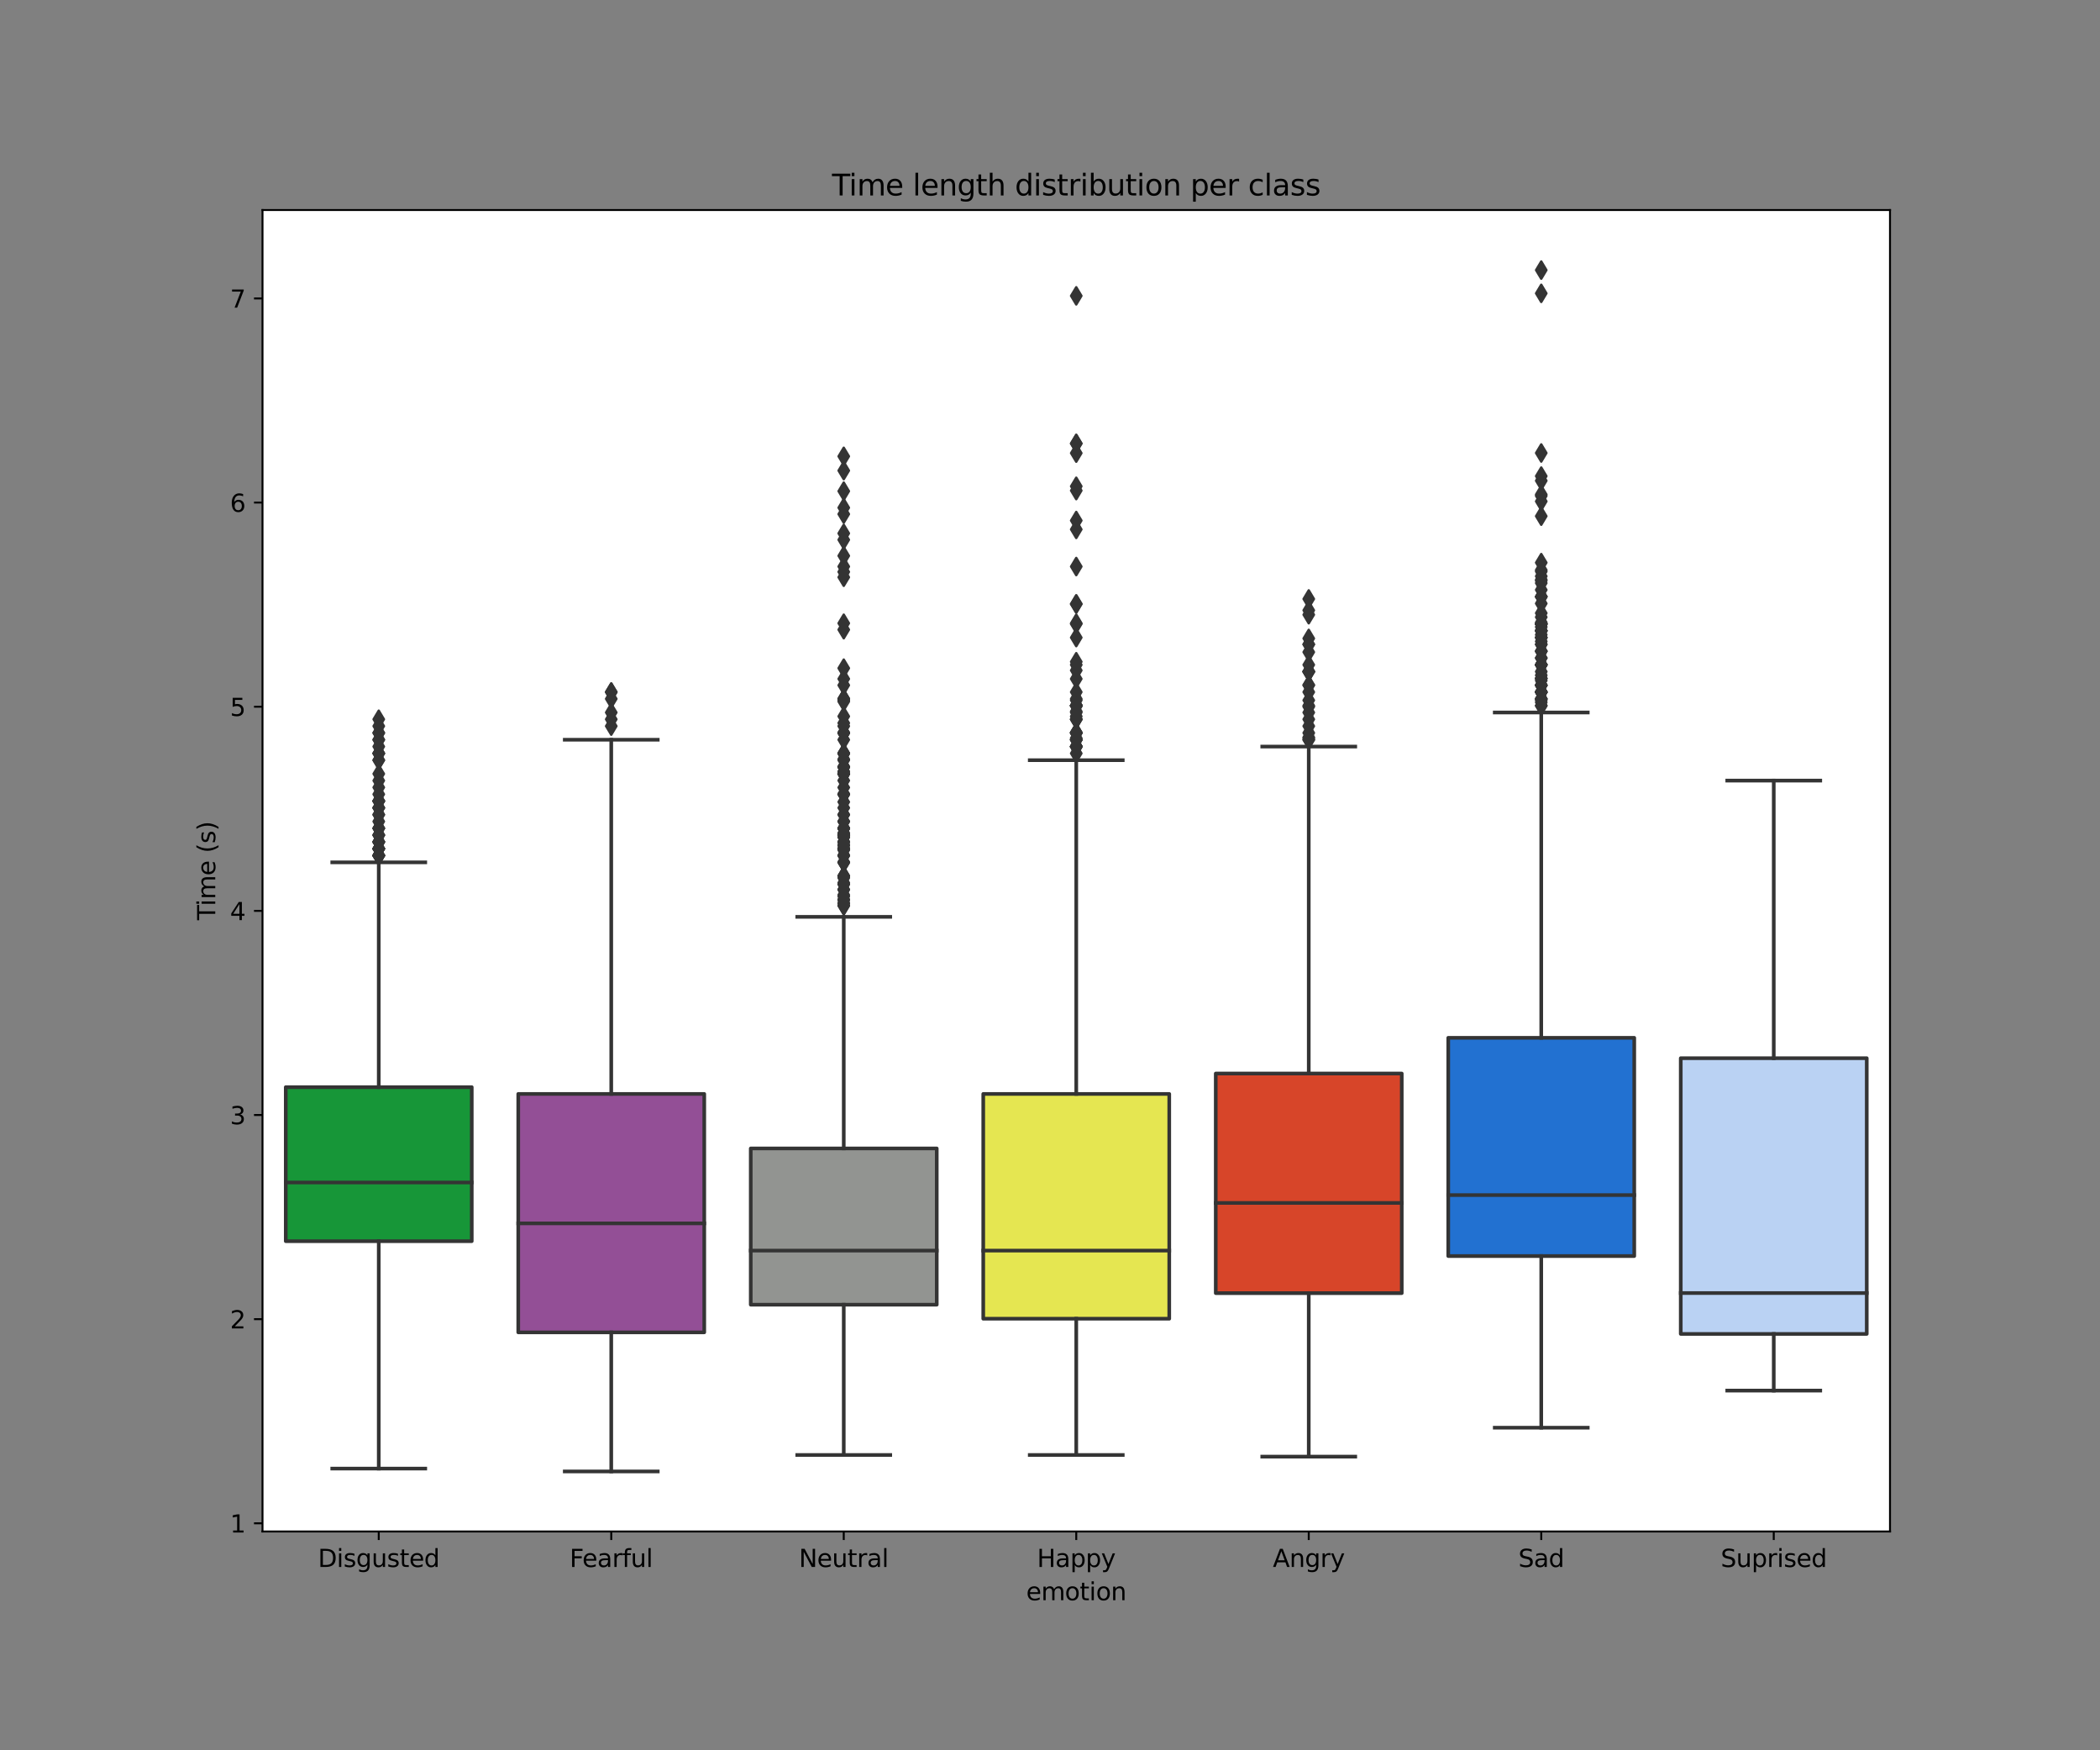 <?xml version="1.0" encoding="utf-8" standalone="no"?>
<!DOCTYPE svg PUBLIC "-//W3C//DTD SVG 1.1//EN"
  "http://www.w3.org/Graphics/SVG/1.1/DTD/svg11.dtd">
<svg xmlns:xlink="http://www.w3.org/1999/xlink" width="864pt" height="720pt" viewBox="0 0 864 720" xmlns="http://www.w3.org/2000/svg" version="1.1">
 <rect x="0" y="0" width="864" height="720" fill="#808080" stroke="none"/>
 <defs>
  <style type="text/css">*{stroke-linejoin: round; stroke-linecap: butt}</style>
 </defs>
 <g id="figure_1">
  <g id="patch_1">
   <path d="M 0 720 
L 864 720 
L 864 0 
L 0 0 
L 0 720 
z
" style="fill: none"/>
  </g>
  <g id="axes_1">
   <g id="patch_2">
    <path d="M 108 630 
L 777.6 630 
L 777.6 86.4 
L 108 86.4 
z
" style="fill: #ffffff"/>
   </g>
   <g id="patch_3">
    <path d="M 117.566 510.574 
L 194.091 510.574 
L 194.091 447.212 
L 117.566 447.212 
L 117.566 510.574 
z
" clip-path="url(#p35050335ba)" style="fill: #179638; stroke: #343434; stroke-width: 1.5; stroke-linejoin: miter"/>
   </g>
   <g id="patch_4">
    <path d="M 213.223 548.081 
L 289.749 548.081 
L 289.749 450.004 
L 213.223 450.004 
L 213.223 548.081 
z
" clip-path="url(#p35050335ba)" style="fill: #934f96; stroke: #343434; stroke-width: 1.5; stroke-linejoin: miter"/>
   </g>
   <g id="patch_5">
    <path d="M 308.88 536.696 
L 385.406 536.696 
L 385.406 472.426 
L 308.88 472.426 
L 308.88 536.696 
z
" clip-path="url(#p35050335ba)" style="fill: #929491; stroke: #343434; stroke-width: 1.5; stroke-linejoin: miter"/>
   </g>
   <g id="patch_6">
    <path d="M 404.537 542.475 
L 481.063 542.475 
L 481.063 450.004 
L 404.537 450.004 
L 404.537 542.475 
z
" clip-path="url(#p35050335ba)" style="fill: #e5e651; stroke: #343434; stroke-width: 1.5; stroke-linejoin: miter"/>
   </g>
   <g id="patch_7">
    <path d="M 500.194 531.946 
L 576.72 531.946 
L 576.72 441.606 
L 500.194 441.606 
L 500.194 531.946 
z
" clip-path="url(#p35050335ba)" style="fill: #d74529; stroke: #343434; stroke-width: 1.5; stroke-linejoin: miter"/>
   </g>
   <g id="patch_8">
    <path d="M 595.851 516.696 
L 672.377 516.696 
L 672.377 426.915 
L 595.851 426.915 
L 595.851 516.696 
z
" clip-path="url(#p35050335ba)" style="fill: #2271d1; stroke: #343434; stroke-width: 1.5; stroke-linejoin: miter"/>
   </g>
   <g id="patch_9">
    <path d="M 691.509 548.724 
L 768.034 548.724 
L 768.034 435.3 
L 691.509 435.3 
L 691.509 548.724 
z
" clip-path="url(#p35050335ba)" style="fill: #bad2f3; stroke: #343434; stroke-width: 1.5; stroke-linejoin: miter"/>
   </g>
   <g id="matplotlib.axis_1">
    <g id="xtick_1">
     <g id="line2d_1">
      <defs>
       <path id="maa67076cc7" d="M 0 0 
L 0 3.5 
" style="stroke: #000000; stroke-width: 0.8"/>
      </defs>
      <g>
       <use xlink:href="#maa67076cc7" x="155.829" y="630" style="stroke: #000000; stroke-width: 0.8"/>
      </g>
     </g>
     <g id="text_1">
      <!-- Disgusted -->
      <g transform="translate(130.826 644.598)scale(0.1 -0.1)">
       <defs>
        <path id="DejaVuSans-44" d="M 1259 4147 
L 1259 519 
L 2022 519 
Q 2988 519 3436 956 
Q 3884 1394 3884 2338 
Q 3884 3275 3436 3711 
Q 2988 4147 2022 4147 
L 1259 4147 
z
M 628 4666 
L 1925 4666 
Q 3281 4666 3915 4102 
Q 4550 3538 4550 2338 
Q 4550 1131 3912 565 
Q 3275 0 1925 0 
L 628 0 
L 628 4666 
z
" transform="scale(0.016)"/>
        <path id="DejaVuSans-69" d="M 603 3500 
L 1178 3500 
L 1178 0 
L 603 0 
L 603 3500 
z
M 603 4863 
L 1178 4863 
L 1178 4134 
L 603 4134 
L 603 4863 
z
" transform="scale(0.016)"/>
        <path id="DejaVuSans-73" d="M 2834 3397 
L 2834 2853 
Q 2591 2978 2328 3040 
Q 2066 3103 1784 3103 
Q 1356 3103 1142 2972 
Q 928 2841 928 2578 
Q 928 2378 1081 2264 
Q 1234 2150 1697 2047 
L 1894 2003 
Q 2506 1872 2764 1633 
Q 3022 1394 3022 966 
Q 3022 478 2636 193 
Q 2250 -91 1575 -91 
Q 1294 -91 989 -36 
Q 684 19 347 128 
L 347 722 
Q 666 556 975 473 
Q 1284 391 1588 391 
Q 1994 391 2212 530 
Q 2431 669 2431 922 
Q 2431 1156 2273 1281 
Q 2116 1406 1581 1522 
L 1381 1569 
Q 847 1681 609 1914 
Q 372 2147 372 2553 
Q 372 3047 722 3315 
Q 1072 3584 1716 3584 
Q 2034 3584 2315 3537 
Q 2597 3491 2834 3397 
z
" transform="scale(0.016)"/>
        <path id="DejaVuSans-67" d="M 2906 1791 
Q 2906 2416 2648 2759 
Q 2391 3103 1925 3103 
Q 1463 3103 1205 2759 
Q 947 2416 947 1791 
Q 947 1169 1205 825 
Q 1463 481 1925 481 
Q 2391 481 2648 825 
Q 2906 1169 2906 1791 
z
M 3481 434 
Q 3481 -459 3084 -895 
Q 2688 -1331 1869 -1331 
Q 1566 -1331 1297 -1286 
Q 1028 -1241 775 -1147 
L 775 -588 
Q 1028 -725 1275 -790 
Q 1522 -856 1778 -856 
Q 2344 -856 2625 -561 
Q 2906 -266 2906 331 
L 2906 616 
Q 2728 306 2450 153 
Q 2172 0 1784 0 
Q 1141 0 747 490 
Q 353 981 353 1791 
Q 353 2603 747 3093 
Q 1141 3584 1784 3584 
Q 2172 3584 2450 3431 
Q 2728 3278 2906 2969 
L 2906 3500 
L 3481 3500 
L 3481 434 
z
" transform="scale(0.016)"/>
        <path id="DejaVuSans-75" d="M 544 1381 
L 544 3500 
L 1119 3500 
L 1119 1403 
Q 1119 906 1312 657 
Q 1506 409 1894 409 
Q 2359 409 2629 706 
Q 2900 1003 2900 1516 
L 2900 3500 
L 3475 3500 
L 3475 0 
L 2900 0 
L 2900 538 
Q 2691 219 2414 64 
Q 2138 -91 1772 -91 
Q 1169 -91 856 284 
Q 544 659 544 1381 
z
M 1991 3584 
L 1991 3584 
z
" transform="scale(0.016)"/>
        <path id="DejaVuSans-74" d="M 1172 4494 
L 1172 3500 
L 2356 3500 
L 2356 3053 
L 1172 3053 
L 1172 1153 
Q 1172 725 1289 603 
Q 1406 481 1766 481 
L 2356 481 
L 2356 0 
L 1766 0 
Q 1100 0 847 248 
Q 594 497 594 1153 
L 594 3053 
L 172 3053 
L 172 3500 
L 594 3500 
L 594 4494 
L 1172 4494 
z
" transform="scale(0.016)"/>
        <path id="DejaVuSans-65" d="M 3597 1894 
L 3597 1613 
L 953 1613 
Q 991 1019 1311 708 
Q 1631 397 2203 397 
Q 2534 397 2845 478 
Q 3156 559 3463 722 
L 3463 178 
Q 3153 47 2828 -22 
Q 2503 -91 2169 -91 
Q 1331 -91 842 396 
Q 353 884 353 1716 
Q 353 2575 817 3079 
Q 1281 3584 2069 3584 
Q 2775 3584 3186 3129 
Q 3597 2675 3597 1894 
z
M 3022 2063 
Q 3016 2534 2758 2815 
Q 2500 3097 2075 3097 
Q 1594 3097 1305 2825 
Q 1016 2553 972 2059 
L 3022 2063 
z
" transform="scale(0.016)"/>
        <path id="DejaVuSans-64" d="M 2906 2969 
L 2906 4863 
L 3481 4863 
L 3481 0 
L 2906 0 
L 2906 525 
Q 2725 213 2448 61 
Q 2172 -91 1784 -91 
Q 1150 -91 751 415 
Q 353 922 353 1747 
Q 353 2572 751 3078 
Q 1150 3584 1784 3584 
Q 2172 3584 2448 3432 
Q 2725 3281 2906 2969 
z
M 947 1747 
Q 947 1113 1208 752 
Q 1469 391 1925 391 
Q 2381 391 2643 752 
Q 2906 1113 2906 1747 
Q 2906 2381 2643 2742 
Q 2381 3103 1925 3103 
Q 1469 3103 1208 2742 
Q 947 2381 947 1747 
z
" transform="scale(0.016)"/>
       </defs>
       <use xlink:href="#DejaVuSans-44"/>
       <use xlink:href="#DejaVuSans-69" x="77.002"/>
       <use xlink:href="#DejaVuSans-73" x="104.785"/>
       <use xlink:href="#DejaVuSans-67" x="156.885"/>
       <use xlink:href="#DejaVuSans-75" x="220.361"/>
       <use xlink:href="#DejaVuSans-73" x="283.74"/>
       <use xlink:href="#DejaVuSans-74" x="335.84"/>
       <use xlink:href="#DejaVuSans-65" x="375.049"/>
       <use xlink:href="#DejaVuSans-64" x="436.572"/>
      </g>
     </g>
    </g>
    <g id="xtick_2">
     <g id="line2d_2">
      <g>
       <use xlink:href="#maa67076cc7" x="251.486" y="630" style="stroke: #000000; stroke-width: 0.8"/>
      </g>
     </g>
     <g id="text_2">
      <!-- Fearful -->
      <g transform="translate(234.371 644.598)scale(0.1 -0.1)">
       <defs>
        <path id="DejaVuSans-46" d="M 628 4666 
L 3309 4666 
L 3309 4134 
L 1259 4134 
L 1259 2759 
L 3109 2759 
L 3109 2228 
L 1259 2228 
L 1259 0 
L 628 0 
L 628 4666 
z
" transform="scale(0.016)"/>
        <path id="DejaVuSans-61" d="M 2194 1759 
Q 1497 1759 1228 1600 
Q 959 1441 959 1056 
Q 959 750 1161 570 
Q 1363 391 1709 391 
Q 2188 391 2477 730 
Q 2766 1069 2766 1631 
L 2766 1759 
L 2194 1759 
z
M 3341 1997 
L 3341 0 
L 2766 0 
L 2766 531 
Q 2569 213 2275 61 
Q 1981 -91 1556 -91 
Q 1019 -91 701 211 
Q 384 513 384 1019 
Q 384 1609 779 1909 
Q 1175 2209 1959 2209 
L 2766 2209 
L 2766 2266 
Q 2766 2663 2505 2880 
Q 2244 3097 1772 3097 
Q 1472 3097 1187 3025 
Q 903 2953 641 2809 
L 641 3341 
Q 956 3463 1253 3523 
Q 1550 3584 1831 3584 
Q 2591 3584 2966 3190 
Q 3341 2797 3341 1997 
z
" transform="scale(0.016)"/>
        <path id="DejaVuSans-72" d="M 2631 2963 
Q 2534 3019 2420 3045 
Q 2306 3072 2169 3072 
Q 1681 3072 1420 2755 
Q 1159 2438 1159 1844 
L 1159 0 
L 581 0 
L 581 3500 
L 1159 3500 
L 1159 2956 
Q 1341 3275 1631 3429 
Q 1922 3584 2338 3584 
Q 2397 3584 2469 3576 
Q 2541 3569 2628 3553 
L 2631 2963 
z
" transform="scale(0.016)"/>
        <path id="DejaVuSans-66" d="M 2375 4863 
L 2375 4384 
L 1825 4384 
Q 1516 4384 1395 4259 
Q 1275 4134 1275 3809 
L 1275 3500 
L 2222 3500 
L 2222 3053 
L 1275 3053 
L 1275 0 
L 697 0 
L 697 3053 
L 147 3053 
L 147 3500 
L 697 3500 
L 697 3744 
Q 697 4328 969 4595 
Q 1241 4863 1831 4863 
L 2375 4863 
z
" transform="scale(0.016)"/>
        <path id="DejaVuSans-6c" d="M 603 4863 
L 1178 4863 
L 1178 0 
L 603 0 
L 603 4863 
z
" transform="scale(0.016)"/>
       </defs>
       <use xlink:href="#DejaVuSans-46"/>
       <use xlink:href="#DejaVuSans-65" x="52.02"/>
       <use xlink:href="#DejaVuSans-61" x="113.543"/>
       <use xlink:href="#DejaVuSans-72" x="174.822"/>
       <use xlink:href="#DejaVuSans-66" x="215.936"/>
       <use xlink:href="#DejaVuSans-75" x="251.141"/>
       <use xlink:href="#DejaVuSans-6c" x="314.52"/>
      </g>
     </g>
    </g>
    <g id="xtick_3">
     <g id="line2d_3">
      <g>
       <use xlink:href="#maa67076cc7" x="347.143" y="630" style="stroke: #000000; stroke-width: 0.8"/>
      </g>
     </g>
     <g id="text_3">
      <!-- Neutral -->
      <g transform="translate(328.688 644.598)scale(0.1 -0.1)">
       <defs>
        <path id="DejaVuSans-4e" d="M 628 4666 
L 1478 4666 
L 3547 763 
L 3547 4666 
L 4159 4666 
L 4159 0 
L 3309 0 
L 1241 3903 
L 1241 0 
L 628 0 
L 628 4666 
z
" transform="scale(0.016)"/>
       </defs>
       <use xlink:href="#DejaVuSans-4e"/>
       <use xlink:href="#DejaVuSans-65" x="74.805"/>
       <use xlink:href="#DejaVuSans-75" x="136.328"/>
       <use xlink:href="#DejaVuSans-74" x="199.707"/>
       <use xlink:href="#DejaVuSans-72" x="238.916"/>
       <use xlink:href="#DejaVuSans-61" x="280.029"/>
       <use xlink:href="#DejaVuSans-6c" x="341.309"/>
      </g>
     </g>
    </g>
    <g id="xtick_4">
     <g id="line2d_4">
      <g>
       <use xlink:href="#maa67076cc7" x="442.8" y="630" style="stroke: #000000; stroke-width: 0.8"/>
      </g>
     </g>
     <g id="text_4">
      <!-- Happy -->
      <g transform="translate(426.668 644.598)scale(0.1 -0.1)">
       <defs>
        <path id="DejaVuSans-48" d="M 628 4666 
L 1259 4666 
L 1259 2753 
L 3553 2753 
L 3553 4666 
L 4184 4666 
L 4184 0 
L 3553 0 
L 3553 2222 
L 1259 2222 
L 1259 0 
L 628 0 
L 628 4666 
z
" transform="scale(0.016)"/>
        <path id="DejaVuSans-70" d="M 1159 525 
L 1159 -1331 
L 581 -1331 
L 581 3500 
L 1159 3500 
L 1159 2969 
Q 1341 3281 1617 3432 
Q 1894 3584 2278 3584 
Q 2916 3584 3314 3078 
Q 3713 2572 3713 1747 
Q 3713 922 3314 415 
Q 2916 -91 2278 -91 
Q 1894 -91 1617 61 
Q 1341 213 1159 525 
z
M 3116 1747 
Q 3116 2381 2855 2742 
Q 2594 3103 2138 3103 
Q 1681 3103 1420 2742 
Q 1159 2381 1159 1747 
Q 1159 1113 1420 752 
Q 1681 391 2138 391 
Q 2594 391 2855 752 
Q 3116 1113 3116 1747 
z
" transform="scale(0.016)"/>
        <path id="DejaVuSans-79" d="M 2059 -325 
Q 1816 -950 1584 -1140 
Q 1353 -1331 966 -1331 
L 506 -1331 
L 506 -850 
L 844 -850 
Q 1081 -850 1212 -737 
Q 1344 -625 1503 -206 
L 1606 56 
L 191 3500 
L 800 3500 
L 1894 763 
L 2988 3500 
L 3597 3500 
L 2059 -325 
z
" transform="scale(0.016)"/>
       </defs>
       <use xlink:href="#DejaVuSans-48"/>
       <use xlink:href="#DejaVuSans-61" x="75.195"/>
       <use xlink:href="#DejaVuSans-70" x="136.475"/>
       <use xlink:href="#DejaVuSans-70" x="199.951"/>
       <use xlink:href="#DejaVuSans-79" x="263.428"/>
      </g>
     </g>
    </g>
    <g id="xtick_5">
     <g id="line2d_5">
      <g>
       <use xlink:href="#maa67076cc7" x="538.457" y="630" style="stroke: #000000; stroke-width: 0.8"/>
      </g>
     </g>
     <g id="text_5">
      <!-- Angry -->
      <g transform="translate(523.679 644.598)scale(0.1 -0.1)">
       <defs>
        <path id="DejaVuSans-41" d="M 2188 4044 
L 1331 1722 
L 3047 1722 
L 2188 4044 
z
M 1831 4666 
L 2547 4666 
L 4325 0 
L 3669 0 
L 3244 1197 
L 1141 1197 
L 716 0 
L 50 0 
L 1831 4666 
z
" transform="scale(0.016)"/>
        <path id="DejaVuSans-6e" d="M 3513 2113 
L 3513 0 
L 2938 0 
L 2938 2094 
Q 2938 2591 2744 2837 
Q 2550 3084 2163 3084 
Q 1697 3084 1428 2787 
Q 1159 2491 1159 1978 
L 1159 0 
L 581 0 
L 581 3500 
L 1159 3500 
L 1159 2956 
Q 1366 3272 1645 3428 
Q 1925 3584 2291 3584 
Q 2894 3584 3203 3211 
Q 3513 2838 3513 2113 
z
" transform="scale(0.016)"/>
       </defs>
       <use xlink:href="#DejaVuSans-41"/>
       <use xlink:href="#DejaVuSans-6e" x="68.408"/>
       <use xlink:href="#DejaVuSans-67" x="131.787"/>
       <use xlink:href="#DejaVuSans-72" x="195.264"/>
       <use xlink:href="#DejaVuSans-79" x="236.377"/>
      </g>
     </g>
    </g>
    <g id="xtick_6">
     <g id="line2d_6">
      <g>
       <use xlink:href="#maa67076cc7" x="634.114" y="630" style="stroke: #000000; stroke-width: 0.8"/>
      </g>
     </g>
     <g id="text_6">
      <!-- Sad -->
      <g transform="translate(624.702 644.598)scale(0.1 -0.1)">
       <defs>
        <path id="DejaVuSans-53" d="M 3425 4513 
L 3425 3897 
Q 3066 4069 2747 4153 
Q 2428 4238 2131 4238 
Q 1616 4238 1336 4038 
Q 1056 3838 1056 3469 
Q 1056 3159 1242 3001 
Q 1428 2844 1947 2747 
L 2328 2669 
Q 3034 2534 3370 2195 
Q 3706 1856 3706 1288 
Q 3706 609 3251 259 
Q 2797 -91 1919 -91 
Q 1588 -91 1214 -16 
Q 841 59 441 206 
L 441 856 
Q 825 641 1194 531 
Q 1563 422 1919 422 
Q 2459 422 2753 634 
Q 3047 847 3047 1241 
Q 3047 1584 2836 1778 
Q 2625 1972 2144 2069 
L 1759 2144 
Q 1053 2284 737 2584 
Q 422 2884 422 3419 
Q 422 4038 858 4394 
Q 1294 4750 2059 4750 
Q 2388 4750 2728 4690 
Q 3069 4631 3425 4513 
z
" transform="scale(0.016)"/>
       </defs>
       <use xlink:href="#DejaVuSans-53"/>
       <use xlink:href="#DejaVuSans-61" x="63.477"/>
       <use xlink:href="#DejaVuSans-64" x="124.756"/>
      </g>
     </g>
    </g>
    <g id="xtick_7">
     <g id="line2d_7">
      <g>
       <use xlink:href="#maa67076cc7" x="729.771" y="630" style="stroke: #000000; stroke-width: 0.8"/>
      </g>
     </g>
     <g id="text_7">
      <!-- Suprised -->
      <g transform="translate(707.954 644.598)scale(0.1 -0.1)">
       <use xlink:href="#DejaVuSans-53"/>
       <use xlink:href="#DejaVuSans-75" x="63.477"/>
       <use xlink:href="#DejaVuSans-70" x="126.855"/>
       <use xlink:href="#DejaVuSans-72" x="190.332"/>
       <use xlink:href="#DejaVuSans-69" x="231.445"/>
       <use xlink:href="#DejaVuSans-73" x="259.229"/>
       <use xlink:href="#DejaVuSans-65" x="311.328"/>
       <use xlink:href="#DejaVuSans-64" x="372.852"/>
      </g>
     </g>
    </g>
    <g id="text_8">
     <!-- emotion -->
     <g transform="translate(422.216 658.277)scale(0.1 -0.1)">
      <defs>
       <path id="DejaVuSans-6d" d="M 3328 2828 
Q 3544 3216 3844 3400 
Q 4144 3584 4550 3584 
Q 5097 3584 5394 3201 
Q 5691 2819 5691 2113 
L 5691 0 
L 5113 0 
L 5113 2094 
Q 5113 2597 4934 2840 
Q 4756 3084 4391 3084 
Q 3944 3084 3684 2787 
Q 3425 2491 3425 1978 
L 3425 0 
L 2847 0 
L 2847 2094 
Q 2847 2600 2669 2842 
Q 2491 3084 2119 3084 
Q 1678 3084 1418 2786 
Q 1159 2488 1159 1978 
L 1159 0 
L 581 0 
L 581 3500 
L 1159 3500 
L 1159 2956 
Q 1356 3278 1631 3431 
Q 1906 3584 2284 3584 
Q 2666 3584 2933 3390 
Q 3200 3197 3328 2828 
z
" transform="scale(0.016)"/>
       <path id="DejaVuSans-6f" d="M 1959 3097 
Q 1497 3097 1228 2736 
Q 959 2375 959 1747 
Q 959 1119 1226 758 
Q 1494 397 1959 397 
Q 2419 397 2687 759 
Q 2956 1122 2956 1747 
Q 2956 2369 2687 2733 
Q 2419 3097 1959 3097 
z
M 1959 3584 
Q 2709 3584 3137 3096 
Q 3566 2609 3566 1747 
Q 3566 888 3137 398 
Q 2709 -91 1959 -91 
Q 1206 -91 779 398 
Q 353 888 353 1747 
Q 353 2609 779 3096 
Q 1206 3584 1959 3584 
z
" transform="scale(0.016)"/>
      </defs>
      <use xlink:href="#DejaVuSans-65"/>
      <use xlink:href="#DejaVuSans-6d" x="61.523"/>
      <use xlink:href="#DejaVuSans-6f" x="158.936"/>
      <use xlink:href="#DejaVuSans-74" x="220.117"/>
      <use xlink:href="#DejaVuSans-69" x="259.326"/>
      <use xlink:href="#DejaVuSans-6f" x="287.109"/>
      <use xlink:href="#DejaVuSans-6e" x="348.291"/>
     </g>
    </g>
   </g>
   <g id="matplotlib.axis_2">
    <g id="ytick_1">
     <g id="line2d_8">
      <defs>
       <path id="mabe085ebd8" d="M 0 0 
L -3.5 0 
" style="stroke: #000000; stroke-width: 0.8"/>
      </defs>
      <g>
       <use xlink:href="#mabe085ebd8" x="108" y="626.632" style="stroke: #000000; stroke-width: 0.8"/>
      </g>
     </g>
     <g id="text_9">
      <!-- 1 -->
      <g transform="translate(94.638 630.431)scale(0.1 -0.1)">
       <defs>
        <path id="DejaVuSans-31" d="M 794 531 
L 1825 531 
L 1825 4091 
L 703 3866 
L 703 4441 
L 1819 4666 
L 2450 4666 
L 2450 531 
L 3481 531 
L 3481 0 
L 794 0 
L 794 531 
z
" transform="scale(0.016)"/>
       </defs>
       <use xlink:href="#DejaVuSans-31"/>
      </g>
     </g>
    </g>
    <g id="ytick_2">
     <g id="line2d_9">
      <g>
       <use xlink:href="#mabe085ebd8" x="108" y="542.653" style="stroke: #000000; stroke-width: 0.8"/>
      </g>
     </g>
     <g id="text_10">
      <!-- 2 -->
      <g transform="translate(94.638 546.453)scale(0.1 -0.1)">
       <defs>
        <path id="DejaVuSans-32" d="M 1228 531 
L 3431 531 
L 3431 0 
L 469 0 
L 469 531 
Q 828 903 1448 1529 
Q 2069 2156 2228 2338 
Q 2531 2678 2651 2914 
Q 2772 3150 2772 3378 
Q 2772 3750 2511 3984 
Q 2250 4219 1831 4219 
Q 1534 4219 1204 4116 
Q 875 4013 500 3803 
L 500 4441 
Q 881 4594 1212 4672 
Q 1544 4750 1819 4750 
Q 2544 4750 2975 4387 
Q 3406 4025 3406 3419 
Q 3406 3131 3298 2873 
Q 3191 2616 2906 2266 
Q 2828 2175 2409 1742 
Q 1991 1309 1228 531 
z
" transform="scale(0.016)"/>
       </defs>
       <use xlink:href="#DejaVuSans-32"/>
      </g>
     </g>
    </g>
    <g id="ytick_3">
     <g id="line2d_10">
      <g>
       <use xlink:href="#mabe085ebd8" x="108" y="458.675" style="stroke: #000000; stroke-width: 0.8"/>
      </g>
     </g>
     <g id="text_11">
      <!-- 3 -->
      <g transform="translate(94.638 462.474)scale(0.1 -0.1)">
       <defs>
        <path id="DejaVuSans-33" d="M 2597 2516 
Q 3050 2419 3304 2112 
Q 3559 1806 3559 1356 
Q 3559 666 3084 287 
Q 2609 -91 1734 -91 
Q 1441 -91 1130 -33 
Q 819 25 488 141 
L 488 750 
Q 750 597 1062 519 
Q 1375 441 1716 441 
Q 2309 441 2620 675 
Q 2931 909 2931 1356 
Q 2931 1769 2642 2001 
Q 2353 2234 1838 2234 
L 1294 2234 
L 1294 2753 
L 1863 2753 
Q 2328 2753 2575 2939 
Q 2822 3125 2822 3475 
Q 2822 3834 2567 4026 
Q 2313 4219 1838 4219 
Q 1578 4219 1281 4162 
Q 984 4106 628 3988 
L 628 4550 
Q 988 4650 1302 4700 
Q 1616 4750 1894 4750 
Q 2613 4750 3031 4423 
Q 3450 4097 3450 3541 
Q 3450 3153 3228 2886 
Q 3006 2619 2597 2516 
z
" transform="scale(0.016)"/>
       </defs>
       <use xlink:href="#DejaVuSans-33"/>
      </g>
     </g>
    </g>
    <g id="ytick_4">
     <g id="line2d_11">
      <g>
       <use xlink:href="#mabe085ebd8" x="108" y="374.697" style="stroke: #000000; stroke-width: 0.8"/>
      </g>
     </g>
     <g id="text_12">
      <!-- 4 -->
      <g transform="translate(94.638 378.496)scale(0.1 -0.1)">
       <defs>
        <path id="DejaVuSans-34" d="M 2419 4116 
L 825 1625 
L 2419 1625 
L 2419 4116 
z
M 2253 4666 
L 3047 4666 
L 3047 1625 
L 3713 1625 
L 3713 1100 
L 3047 1100 
L 3047 0 
L 2419 0 
L 2419 1100 
L 313 1100 
L 313 1709 
L 2253 4666 
z
" transform="scale(0.016)"/>
       </defs>
       <use xlink:href="#DejaVuSans-34"/>
      </g>
     </g>
    </g>
    <g id="ytick_5">
     <g id="line2d_12">
      <g>
       <use xlink:href="#mabe085ebd8" x="108" y="290.718" style="stroke: #000000; stroke-width: 0.8"/>
      </g>
     </g>
     <g id="text_13">
      <!-- 5 -->
      <g transform="translate(94.638 294.517)scale(0.1 -0.1)">
       <defs>
        <path id="DejaVuSans-35" d="M 691 4666 
L 3169 4666 
L 3169 4134 
L 1269 4134 
L 1269 2991 
Q 1406 3038 1543 3061 
Q 1681 3084 1819 3084 
Q 2600 3084 3056 2656 
Q 3513 2228 3513 1497 
Q 3513 744 3044 326 
Q 2575 -91 1722 -91 
Q 1428 -91 1123 -41 
Q 819 9 494 109 
L 494 744 
Q 775 591 1075 516 
Q 1375 441 1709 441 
Q 2250 441 2565 725 
Q 2881 1009 2881 1497 
Q 2881 1984 2565 2268 
Q 2250 2553 1709 2553 
Q 1456 2553 1204 2497 
Q 953 2441 691 2322 
L 691 4666 
z
" transform="scale(0.016)"/>
       </defs>
       <use xlink:href="#DejaVuSans-35"/>
      </g>
     </g>
    </g>
    <g id="ytick_6">
     <g id="line2d_13">
      <g>
       <use xlink:href="#mabe085ebd8" x="108" y="206.74" style="stroke: #000000; stroke-width: 0.8"/>
      </g>
     </g>
     <g id="text_14">
      <!-- 6 -->
      <g transform="translate(94.638 210.539)scale(0.1 -0.1)">
       <defs>
        <path id="DejaVuSans-36" d="M 2113 2584 
Q 1688 2584 1439 2293 
Q 1191 2003 1191 1497 
Q 1191 994 1439 701 
Q 1688 409 2113 409 
Q 2538 409 2786 701 
Q 3034 994 3034 1497 
Q 3034 2003 2786 2293 
Q 2538 2584 2113 2584 
z
M 3366 4563 
L 3366 3988 
Q 3128 4100 2886 4159 
Q 2644 4219 2406 4219 
Q 1781 4219 1451 3797 
Q 1122 3375 1075 2522 
Q 1259 2794 1537 2939 
Q 1816 3084 2150 3084 
Q 2853 3084 3261 2657 
Q 3669 2231 3669 1497 
Q 3669 778 3244 343 
Q 2819 -91 2113 -91 
Q 1303 -91 875 529 
Q 447 1150 447 2328 
Q 447 3434 972 4092 
Q 1497 4750 2381 4750 
Q 2619 4750 2861 4703 
Q 3103 4656 3366 4563 
z
" transform="scale(0.016)"/>
       </defs>
       <use xlink:href="#DejaVuSans-36"/>
      </g>
     </g>
    </g>
    <g id="ytick_7">
     <g id="line2d_14">
      <g>
       <use xlink:href="#mabe085ebd8" x="108" y="122.761" style="stroke: #000000; stroke-width: 0.8"/>
      </g>
     </g>
     <g id="text_15">
      <!-- 7 -->
      <g transform="translate(94.638 126.56)scale(0.1 -0.1)">
       <defs>
        <path id="DejaVuSans-37" d="M 525 4666 
L 3525 4666 
L 3525 4397 
L 1831 0 
L 1172 0 
L 2766 4134 
L 525 4134 
L 525 4666 
z
" transform="scale(0.016)"/>
       </defs>
       <use xlink:href="#DejaVuSans-37"/>
      </g>
     </g>
    </g>
    <g id="text_16">
     <!-- Time (s) -->
     <g transform="translate(88.558 378.529)rotate(-90)scale(0.1 -0.1)">
      <defs>
       <path id="DejaVuSans-54" d="M -19 4666 
L 3928 4666 
L 3928 4134 
L 2272 4134 
L 2272 0 
L 1638 0 
L 1638 4134 
L -19 4134 
L -19 4666 
z
" transform="scale(0.016)"/>
       <path id="DejaVuSans-20" transform="scale(0.016)"/>
       <path id="DejaVuSans-28" d="M 1984 4856 
Q 1566 4138 1362 3434 
Q 1159 2731 1159 2009 
Q 1159 1288 1364 580 
Q 1569 -128 1984 -844 
L 1484 -844 
Q 1016 -109 783 600 
Q 550 1309 550 2009 
Q 550 2706 781 3412 
Q 1013 4119 1484 4856 
L 1984 4856 
z
" transform="scale(0.016)"/>
       <path id="DejaVuSans-29" d="M 513 4856 
L 1013 4856 
Q 1481 4119 1714 3412 
Q 1947 2706 1947 2009 
Q 1947 1309 1714 600 
Q 1481 -109 1013 -844 
L 513 -844 
Q 928 -128 1133 580 
Q 1338 1288 1338 2009 
Q 1338 2731 1133 3434 
Q 928 4138 513 4856 
z
" transform="scale(0.016)"/>
      </defs>
      <use xlink:href="#DejaVuSans-54"/>
      <use xlink:href="#DejaVuSans-69" x="57.959"/>
      <use xlink:href="#DejaVuSans-6d" x="85.742"/>
      <use xlink:href="#DejaVuSans-65" x="183.154"/>
      <use xlink:href="#DejaVuSans-20" x="244.678"/>
      <use xlink:href="#DejaVuSans-28" x="276.465"/>
      <use xlink:href="#DejaVuSans-73" x="315.479"/>
      <use xlink:href="#DejaVuSans-29" x="367.578"/>
     </g>
    </g>
   </g>
   <g id="line2d_15">
    <path d="M 155.829 510.574 
L 155.829 604.126 
" clip-path="url(#p35050335ba)" style="fill: none; stroke: #343434; stroke-width: 1.5; stroke-linecap: square"/>
   </g>
   <g id="line2d_16">
    <path d="M 155.829 447.212 
L 155.829 354.741 
" clip-path="url(#p35050335ba)" style="fill: none; stroke: #343434; stroke-width: 1.5; stroke-linecap: square"/>
   </g>
   <g id="line2d_17">
    <path d="M 136.697 604.126 
L 174.96 604.126 
" clip-path="url(#p35050335ba)" style="fill: none; stroke: #343434; stroke-width: 1.5; stroke-linecap: square"/>
   </g>
   <g id="line2d_18">
    <path d="M 136.697 354.741 
L 174.96 354.741 
" clip-path="url(#p35050335ba)" style="fill: none; stroke: #343434; stroke-width: 1.5; stroke-linecap: square"/>
   </g>
   <g id="line2d_19">
    <defs>
     <path id="m223a33a18f" d="M -0 3.536 
L 2.121 0 
L -0 -3.536 
L -2.121 -0 
z
" style="stroke: #343434; stroke-linejoin: miter"/>
    </defs>
    <g clip-path="url(#p35050335ba)">
     <use xlink:href="#m223a33a18f" x="155.829" y="295.883" style="fill: #343434; stroke: #343434; stroke-linejoin: miter"/>
     <use xlink:href="#m223a33a18f" x="155.829" y="301.488" style="fill: #343434; stroke: #343434; stroke-linejoin: miter"/>
     <use xlink:href="#m223a33a18f" x="155.829" y="309.907" style="fill: #343434; stroke: #343434; stroke-linejoin: miter"/>
     <use xlink:href="#m223a33a18f" x="155.829" y="351.938" style="fill: #343434; stroke: #343434; stroke-linejoin: miter"/>
     <use xlink:href="#m223a33a18f" x="155.829" y="351.938" style="fill: #343434; stroke: #343434; stroke-linejoin: miter"/>
     <use xlink:href="#m223a33a18f" x="155.829" y="332.319" style="fill: #343434; stroke: #343434; stroke-linejoin: miter"/>
     <use xlink:href="#m223a33a18f" x="155.829" y="335.122" style="fill: #343434; stroke: #343434; stroke-linejoin: miter"/>
     <use xlink:href="#m223a33a18f" x="155.829" y="337.924" style="fill: #343434; stroke: #343434; stroke-linejoin: miter"/>
     <use xlink:href="#m223a33a18f" x="155.829" y="329.516" style="fill: #343434; stroke: #343434; stroke-linejoin: miter"/>
     <use xlink:href="#m223a33a18f" x="155.829" y="351.938" style="fill: #343434; stroke: #343434; stroke-linejoin: miter"/>
     <use xlink:href="#m223a33a18f" x="155.829" y="346.333" style="fill: #343434; stroke: #343434; stroke-linejoin: miter"/>
     <use xlink:href="#m223a33a18f" x="155.829" y="321.118" style="fill: #343434; stroke: #343434; stroke-linejoin: miter"/>
     <use xlink:href="#m223a33a18f" x="155.829" y="349.136" style="fill: #343434; stroke: #343434; stroke-linejoin: miter"/>
     <use xlink:href="#m223a33a18f" x="155.829" y="349.136" style="fill: #343434; stroke: #343434; stroke-linejoin: miter"/>
     <use xlink:href="#m223a33a18f" x="155.829" y="340.727" style="fill: #343434; stroke: #343434; stroke-linejoin: miter"/>
     <use xlink:href="#m223a33a18f" x="155.829" y="349.136" style="fill: #343434; stroke: #343434; stroke-linejoin: miter"/>
     <use xlink:href="#m223a33a18f" x="155.829" y="349.136" style="fill: #343434; stroke: #343434; stroke-linejoin: miter"/>
     <use xlink:href="#m223a33a18f" x="155.829" y="323.911" style="fill: #343434; stroke: #343434; stroke-linejoin: miter"/>
     <use xlink:href="#m223a33a18f" x="155.829" y="346.333" style="fill: #343434; stroke: #343434; stroke-linejoin: miter"/>
     <use xlink:href="#m223a33a18f" x="155.829" y="351.938" style="fill: #343434; stroke: #343434; stroke-linejoin: miter"/>
     <use xlink:href="#m223a33a18f" x="155.829" y="304.302" style="fill: #343434; stroke: #343434; stroke-linejoin: miter"/>
     <use xlink:href="#m223a33a18f" x="155.829" y="298.696" style="fill: #343434; stroke: #343434; stroke-linejoin: miter"/>
     <use xlink:href="#m223a33a18f" x="155.829" y="346.333" style="fill: #343434; stroke: #343434; stroke-linejoin: miter"/>
     <use xlink:href="#m223a33a18f" x="155.829" y="343.53" style="fill: #343434; stroke: #343434; stroke-linejoin: miter"/>
     <use xlink:href="#m223a33a18f" x="155.829" y="304.302" style="fill: #343434; stroke: #343434; stroke-linejoin: miter"/>
     <use xlink:href="#m223a33a18f" x="155.829" y="332.319" style="fill: #343434; stroke: #343434; stroke-linejoin: miter"/>
     <use xlink:href="#m223a33a18f" x="155.829" y="340.727" style="fill: #343434; stroke: #343434; stroke-linejoin: miter"/>
     <use xlink:href="#m223a33a18f" x="155.829" y="349.136" style="fill: #343434; stroke: #343434; stroke-linejoin: miter"/>
     <use xlink:href="#m223a33a18f" x="155.829" y="329.527" style="fill: #343434; stroke: #343434; stroke-linejoin: miter"/>
     <use xlink:href="#m223a33a18f" x="155.829" y="329.516" style="fill: #343434; stroke: #343434; stroke-linejoin: miter"/>
     <use xlink:href="#m223a33a18f" x="155.829" y="346.333" style="fill: #343434; stroke: #343434; stroke-linejoin: miter"/>
     <use xlink:href="#m223a33a18f" x="155.829" y="301.499" style="fill: #343434; stroke: #343434; stroke-linejoin: miter"/>
     <use xlink:href="#m223a33a18f" x="155.829" y="312.71" style="fill: #343434; stroke: #343434; stroke-linejoin: miter"/>
     <use xlink:href="#m223a33a18f" x="155.829" y="340.727" style="fill: #343434; stroke: #343434; stroke-linejoin: miter"/>
     <use xlink:href="#m223a33a18f" x="155.829" y="318.315" style="fill: #343434; stroke: #343434; stroke-linejoin: miter"/>
     <use xlink:href="#m223a33a18f" x="155.829" y="326.724" style="fill: #343434; stroke: #343434; stroke-linejoin: miter"/>
     <use xlink:href="#m223a33a18f" x="155.829" y="309.907" style="fill: #343434; stroke: #343434; stroke-linejoin: miter"/>
     <use xlink:href="#m223a33a18f" x="155.829" y="329.516" style="fill: #343434; stroke: #343434; stroke-linejoin: miter"/>
     <use xlink:href="#m223a33a18f" x="155.829" y="335.122" style="fill: #343434; stroke: #343434; stroke-linejoin: miter"/>
     <use xlink:href="#m223a33a18f" x="155.829" y="312.71" style="fill: #343434; stroke: #343434; stroke-linejoin: miter"/>
     <use xlink:href="#m223a33a18f" x="155.829" y="343.53" style="fill: #343434; stroke: #343434; stroke-linejoin: miter"/>
     <use xlink:href="#m223a33a18f" x="155.829" y="343.53" style="fill: #343434; stroke: #343434; stroke-linejoin: miter"/>
     <use xlink:href="#m223a33a18f" x="155.829" y="307.104" style="fill: #343434; stroke: #343434; stroke-linejoin: miter"/>
     <use xlink:href="#m223a33a18f" x="155.829" y="351.938" style="fill: #343434; stroke: #343434; stroke-linejoin: miter"/>
     <use xlink:href="#m223a33a18f" x="155.829" y="332.319" style="fill: #343434; stroke: #343434; stroke-linejoin: miter"/>
     <use xlink:href="#m223a33a18f" x="155.829" y="309.907" style="fill: #343434; stroke: #343434; stroke-linejoin: miter"/>
     <use xlink:href="#m223a33a18f" x="155.829" y="351.938" style="fill: #343434; stroke: #343434; stroke-linejoin: miter"/>
    </g>
   </g>
   <g id="line2d_20">
    <path d="M 251.486 548.081 
L 251.486 605.291 
" clip-path="url(#p35050335ba)" style="fill: none; stroke: #343434; stroke-width: 1.5; stroke-linecap: square"/>
   </g>
   <g id="line2d_21">
    <path d="M 251.486 450.004 
L 251.486 304.302 
" clip-path="url(#p35050335ba)" style="fill: none; stroke: #343434; stroke-width: 1.5; stroke-linecap: square"/>
   </g>
   <g id="line2d_22">
    <path d="M 232.354 605.291 
L 270.617 605.291 
" clip-path="url(#p35050335ba)" style="fill: none; stroke: #343434; stroke-width: 1.5; stroke-linecap: square"/>
   </g>
   <g id="line2d_23">
    <path d="M 232.354 304.302 
L 270.617 304.302 
" clip-path="url(#p35050335ba)" style="fill: none; stroke: #343434; stroke-width: 1.5; stroke-linecap: square"/>
   </g>
   <g id="line2d_24">
    <g clip-path="url(#p35050335ba)">
     <use xlink:href="#m223a33a18f" x="251.486" y="293.09" style="fill: #343434; stroke: #343434; stroke-linejoin: miter"/>
     <use xlink:href="#m223a33a18f" x="251.486" y="284.693" style="fill: #343434; stroke: #343434; stroke-linejoin: miter"/>
     <use xlink:href="#m223a33a18f" x="251.486" y="284.693" style="fill: #343434; stroke: #343434; stroke-linejoin: miter"/>
     <use xlink:href="#m223a33a18f" x="251.486" y="295.893" style="fill: #343434; stroke: #343434; stroke-linejoin: miter"/>
     <use xlink:href="#m223a33a18f" x="251.486" y="287.485" style="fill: #343434; stroke: #343434; stroke-linejoin: miter"/>
     <use xlink:href="#m223a33a18f" x="251.486" y="298.696" style="fill: #343434; stroke: #343434; stroke-linejoin: miter"/>
    </g>
   </g>
   <g id="line2d_25">
    <path d="M 347.143 536.696 
L 347.143 598.52 
" clip-path="url(#p35050335ba)" style="fill: none; stroke: #343434; stroke-width: 1.5; stroke-linecap: square"/>
   </g>
   <g id="line2d_26">
    <path d="M 347.143 472.426 
L 347.143 377.153 
" clip-path="url(#p35050335ba)" style="fill: none; stroke: #343434; stroke-width: 1.5; stroke-linecap: square"/>
   </g>
   <g id="line2d_27">
    <path d="M 328.011 598.52 
L 366.274 598.52 
" clip-path="url(#p35050335ba)" style="fill: none; stroke: #343434; stroke-width: 1.5; stroke-linecap: square"/>
   </g>
   <g id="line2d_28">
    <path d="M 328.011 377.153 
L 366.274 377.153 
" clip-path="url(#p35050335ba)" style="fill: none; stroke: #343434; stroke-width: 1.5; stroke-linecap: square"/>
   </g>
   <g id="line2d_29">
    <g clip-path="url(#p35050335ba)">
     <use xlink:href="#m223a33a18f" x="347.143" y="309.897" style="fill: #343434; stroke: #343434; stroke-linejoin: miter"/>
     <use xlink:href="#m223a33a18f" x="347.143" y="287.485" style="fill: #343434; stroke: #343434; stroke-linejoin: miter"/>
     <use xlink:href="#m223a33a18f" x="347.143" y="301.499" style="fill: #343434; stroke: #343434; stroke-linejoin: miter"/>
     <use xlink:href="#m223a33a18f" x="347.143" y="372.555" style="fill: #343434; stroke: #343434; stroke-linejoin: miter"/>
     <use xlink:href="#m223a33a18f" x="347.143" y="347.487" style="fill: #343434; stroke: #343434; stroke-linejoin: miter"/>
     <use xlink:href="#m223a33a18f" x="347.143" y="351.938" style="fill: #343434; stroke: #343434; stroke-linejoin: miter"/>
     <use xlink:href="#m223a33a18f" x="347.143" y="363.716" style="fill: #343434; stroke: #343434; stroke-linejoin: miter"/>
     <use xlink:href="#m223a33a18f" x="347.143" y="288.073" style="fill: #343434; stroke: #343434; stroke-linejoin: miter"/>
     <use xlink:href="#m223a33a18f" x="347.143" y="315.513" style="fill: #343434; stroke: #343434; stroke-linejoin: miter"/>
     <use xlink:href="#m223a33a18f" x="347.143" y="228.647" style="fill: #343434; stroke: #343434; stroke-linejoin: miter"/>
     <use xlink:href="#m223a33a18f" x="347.143" y="318.315" style="fill: #343434; stroke: #343434; stroke-linejoin: miter"/>
     <use xlink:href="#m223a33a18f" x="347.143" y="342.648" style="fill: #343434; stroke: #343434; stroke-linejoin: miter"/>
     <use xlink:href="#m223a33a18f" x="347.143" y="315.513" style="fill: #343434; stroke: #343434; stroke-linejoin: miter"/>
     <use xlink:href="#m223a33a18f" x="347.143" y="256.381" style="fill: #343434; stroke: #343434; stroke-linejoin: miter"/>
     <use xlink:href="#m223a33a18f" x="347.143" y="318.315" style="fill: #343434; stroke: #343434; stroke-linejoin: miter"/>
     <use xlink:href="#m223a33a18f" x="347.143" y="368.136" style="fill: #343434; stroke: #343434; stroke-linejoin: miter"/>
     <use xlink:href="#m223a33a18f" x="347.143" y="340.727" style="fill: #343434; stroke: #343434; stroke-linejoin: miter"/>
     <use xlink:href="#m223a33a18f" x="347.143" y="363.139" style="fill: #343434; stroke: #343434; stroke-linejoin: miter"/>
     <use xlink:href="#m223a33a18f" x="347.143" y="335.122" style="fill: #343434; stroke: #343434; stroke-linejoin: miter"/>
     <use xlink:href="#m223a33a18f" x="347.143" y="365.942" style="fill: #343434; stroke: #343434; stroke-linejoin: miter"/>
     <use xlink:href="#m223a33a18f" x="347.143" y="208.85" style="fill: #343434; stroke: #343434; stroke-linejoin: miter"/>
     <use xlink:href="#m223a33a18f" x="347.143" y="312.301" style="fill: #343434; stroke: #343434; stroke-linejoin: miter"/>
     <use xlink:href="#m223a33a18f" x="347.143" y="211.484" style="fill: #343434; stroke: #343434; stroke-linejoin: miter"/>
     <use xlink:href="#m223a33a18f" x="347.143" y="372.555" style="fill: #343434; stroke: #343434; stroke-linejoin: miter"/>
     <use xlink:href="#m223a33a18f" x="347.143" y="343.53" style="fill: #343434; stroke: #343434; stroke-linejoin: miter"/>
     <use xlink:href="#m223a33a18f" x="347.143" y="340.727" style="fill: #343434; stroke: #343434; stroke-linejoin: miter"/>
     <use xlink:href="#m223a33a18f" x="347.143" y="344.412" style="fill: #343434; stroke: #343434; stroke-linejoin: miter"/>
     <use xlink:href="#m223a33a18f" x="347.143" y="349.136" style="fill: #343434; stroke: #343434; stroke-linejoin: miter"/>
     <use xlink:href="#m223a33a18f" x="347.143" y="354.741" style="fill: #343434; stroke: #343434; stroke-linejoin: miter"/>
     <use xlink:href="#m223a33a18f" x="347.143" y="354.741" style="fill: #343434; stroke: #343434; stroke-linejoin: miter"/>
     <use xlink:href="#m223a33a18f" x="347.143" y="193.586" style="fill: #343434; stroke: #343434; stroke-linejoin: miter"/>
     <use xlink:href="#m223a33a18f" x="347.143" y="368.745" style="fill: #343434; stroke: #343434; stroke-linejoin: miter"/>
     <use xlink:href="#m223a33a18f" x="347.143" y="351.938" style="fill: #343434; stroke: #343434; stroke-linejoin: miter"/>
     <use xlink:href="#m223a33a18f" x="347.143" y="235.25" style="fill: #343434; stroke: #343434; stroke-linejoin: miter"/>
     <use xlink:href="#m223a33a18f" x="347.143" y="349.692" style="fill: #343434; stroke: #343434; stroke-linejoin: miter"/>
     <use xlink:href="#m223a33a18f" x="347.143" y="349.136" style="fill: #343434; stroke: #343434; stroke-linejoin: miter"/>
     <use xlink:href="#m223a33a18f" x="347.143" y="301.499" style="fill: #343434; stroke: #343434; stroke-linejoin: miter"/>
     <use xlink:href="#m223a33a18f" x="347.143" y="315.513" style="fill: #343434; stroke: #343434; stroke-linejoin: miter"/>
     <use xlink:href="#m223a33a18f" x="347.143" y="287.495" style="fill: #343434; stroke: #343434; stroke-linejoin: miter"/>
     <use xlink:href="#m223a33a18f" x="347.143" y="337.924" style="fill: #343434; stroke: #343434; stroke-linejoin: miter"/>
     <use xlink:href="#m223a33a18f" x="347.143" y="363.779" style="fill: #343434; stroke: #343434; stroke-linejoin: miter"/>
     <use xlink:href="#m223a33a18f" x="347.143" y="326.724" style="fill: #343434; stroke: #343434; stroke-linejoin: miter"/>
     <use xlink:href="#m223a33a18f" x="347.143" y="360.347" style="fill: #343434; stroke: #343434; stroke-linejoin: miter"/>
     <use xlink:href="#m223a33a18f" x="347.143" y="187.718" style="fill: #343434; stroke: #343434; stroke-linejoin: miter"/>
     <use xlink:href="#m223a33a18f" x="347.143" y="369.941" style="fill: #343434; stroke: #343434; stroke-linejoin: miter"/>
     <use xlink:href="#m223a33a18f" x="347.143" y="288.587" style="fill: #343434; stroke: #343434; stroke-linejoin: miter"/>
     <use xlink:href="#m223a33a18f" x="347.143" y="323.942" style="fill: #343434; stroke: #343434; stroke-linejoin: miter"/>
     <use xlink:href="#m223a33a18f" x="347.143" y="318.315" style="fill: #343434; stroke: #343434; stroke-linejoin: miter"/>
     <use xlink:href="#m223a33a18f" x="347.143" y="340.885" style="fill: #343434; stroke: #343434; stroke-linejoin: miter"/>
     <use xlink:href="#m223a33a18f" x="347.143" y="347.886" style="fill: #343434; stroke: #343434; stroke-linejoin: miter"/>
     <use xlink:href="#m223a33a18f" x="347.143" y="301.499" style="fill: #343434; stroke: #343434; stroke-linejoin: miter"/>
     <use xlink:href="#m223a33a18f" x="347.143" y="222.045" style="fill: #343434; stroke: #343434; stroke-linejoin: miter"/>
     <use xlink:href="#m223a33a18f" x="347.143" y="343.089" style="fill: #343434; stroke: #343434; stroke-linejoin: miter"/>
     <use xlink:href="#m223a33a18f" x="347.143" y="370.34" style="fill: #343434; stroke: #343434; stroke-linejoin: miter"/>
     <use xlink:href="#m223a33a18f" x="347.143" y="361.134" style="fill: #343434; stroke: #343434; stroke-linejoin: miter"/>
     <use xlink:href="#m223a33a18f" x="347.143" y="309.907" style="fill: #343434; stroke: #343434; stroke-linejoin: miter"/>
     <use xlink:href="#m223a33a18f" x="347.143" y="202.047" style="fill: #343434; stroke: #343434; stroke-linejoin: miter"/>
     <use xlink:href="#m223a33a18f" x="347.143" y="259.027" style="fill: #343434; stroke: #343434; stroke-linejoin: miter"/>
     <use xlink:href="#m223a33a18f" x="347.143" y="294.676" style="fill: #343434; stroke: #343434; stroke-linejoin: miter"/>
     <use xlink:href="#m223a33a18f" x="347.143" y="343.53" style="fill: #343434; stroke: #343434; stroke-linejoin: miter"/>
     <use xlink:href="#m223a33a18f" x="347.143" y="233.056" style="fill: #343434; stroke: #343434; stroke-linejoin: miter"/>
     <use xlink:href="#m223a33a18f" x="347.143" y="335.122" style="fill: #343434; stroke: #343434; stroke-linejoin: miter"/>
     <use xlink:href="#m223a33a18f" x="347.143" y="298.696" style="fill: #343434; stroke: #343434; stroke-linejoin: miter"/>
     <use xlink:href="#m223a33a18f" x="347.143" y="351.938" style="fill: #343434; stroke: #343434; stroke-linejoin: miter"/>
     <use xlink:href="#m223a33a18f" x="347.143" y="237.455" style="fill: #343434; stroke: #343434; stroke-linejoin: miter"/>
     <use xlink:href="#m223a33a18f" x="347.143" y="329.884" style="fill: #343434; stroke: #343434; stroke-linejoin: miter"/>
     <use xlink:href="#m223a33a18f" x="347.143" y="309.907" style="fill: #343434; stroke: #343434; stroke-linejoin: miter"/>
     <use xlink:href="#m223a33a18f" x="347.143" y="281.89" style="fill: #343434; stroke: #343434; stroke-linejoin: miter"/>
     <use xlink:href="#m223a33a18f" x="347.143" y="318.315" style="fill: #343434; stroke: #343434; stroke-linejoin: miter"/>
     <use xlink:href="#m223a33a18f" x="347.143" y="360.347" style="fill: #343434; stroke: #343434; stroke-linejoin: miter"/>
     <use xlink:href="#m223a33a18f" x="347.143" y="274.867" style="fill: #343434; stroke: #343434; stroke-linejoin: miter"/>
     <use xlink:href="#m223a33a18f" x="347.143" y="346.333" style="fill: #343434; stroke: #343434; stroke-linejoin: miter"/>
     <use xlink:href="#m223a33a18f" x="347.143" y="321.087" style="fill: #343434; stroke: #343434; stroke-linejoin: miter"/>
     <use xlink:href="#m223a33a18f" x="347.143" y="318.315" style="fill: #343434; stroke: #343434; stroke-linejoin: miter"/>
     <use xlink:href="#m223a33a18f" x="347.143" y="287.485" style="fill: #343434; stroke: #343434; stroke-linejoin: miter"/>
     <use xlink:href="#m223a33a18f" x="347.143" y="304.302" style="fill: #343434; stroke: #343434; stroke-linejoin: miter"/>
     <use xlink:href="#m223a33a18f" x="347.143" y="343.53" style="fill: #343434; stroke: #343434; stroke-linejoin: miter"/>
     <use xlink:href="#m223a33a18f" x="347.143" y="312.71" style="fill: #343434; stroke: #343434; stroke-linejoin: miter"/>
     <use xlink:href="#m223a33a18f" x="347.143" y="297.426" style="fill: #343434; stroke: #343434; stroke-linejoin: miter"/>
     <use xlink:href="#m223a33a18f" x="347.143" y="349.136" style="fill: #343434; stroke: #343434; stroke-linejoin: miter"/>
     <use xlink:href="#m223a33a18f" x="347.143" y="219.41" style="fill: #343434; stroke: #343434; stroke-linejoin: miter"/>
     <use xlink:href="#m223a33a18f" x="347.143" y="337.924" style="fill: #343434; stroke: #343434; stroke-linejoin: miter"/>
     <use xlink:href="#m223a33a18f" x="347.143" y="346.333" style="fill: #343434; stroke: #343434; stroke-linejoin: miter"/>
     <use xlink:href="#m223a33a18f" x="347.143" y="360.347" style="fill: #343434; stroke: #343434; stroke-linejoin: miter"/>
     <use xlink:href="#m223a33a18f" x="347.143" y="315.513" style="fill: #343434; stroke: #343434; stroke-linejoin: miter"/>
     <use xlink:href="#m223a33a18f" x="347.143" y="315.513" style="fill: #343434; stroke: #343434; stroke-linejoin: miter"/>
     <use xlink:href="#m223a33a18f" x="347.143" y="344.412" style="fill: #343434; stroke: #343434; stroke-linejoin: miter"/>
     <use xlink:href="#m223a33a18f" x="347.143" y="343.53" style="fill: #343434; stroke: #343434; stroke-linejoin: miter"/>
     <use xlink:href="#m223a33a18f" x="347.143" y="340.727" style="fill: #343434; stroke: #343434; stroke-linejoin: miter"/>
     <use xlink:href="#m223a33a18f" x="347.143" y="371.547" style="fill: #343434; stroke: #343434; stroke-linejoin: miter"/>
     <use xlink:href="#m223a33a18f" x="347.143" y="332.319" style="fill: #343434; stroke: #343434; stroke-linejoin: miter"/>
     <use xlink:href="#m223a33a18f" x="347.143" y="354.741" style="fill: #343434; stroke: #343434; stroke-linejoin: miter"/>
     <use xlink:href="#m223a33a18f" x="347.143" y="279.265" style="fill: #343434; stroke: #343434; stroke-linejoin: miter"/>
     <use xlink:href="#m223a33a18f" x="347.143" y="301.499" style="fill: #343434; stroke: #343434; stroke-linejoin: miter"/>
     <use xlink:href="#m223a33a18f" x="347.143" y="346.333" style="fill: #343434; stroke: #343434; stroke-linejoin: miter"/>
     <use xlink:href="#m223a33a18f" x="347.143" y="309.907" style="fill: #343434; stroke: #343434; stroke-linejoin: miter"/>
     <use xlink:href="#m223a33a18f" x="347.143" y="317.308" style="fill: #343434; stroke: #343434; stroke-linejoin: miter"/>
     <use xlink:href="#m223a33a18f" x="347.143" y="343.53" style="fill: #343434; stroke: #343434; stroke-linejoin: miter"/>
     <use xlink:href="#m223a33a18f" x="347.143" y="318.315" style="fill: #343434; stroke: #343434; stroke-linejoin: miter"/>
     <use xlink:href="#m223a33a18f" x="347.143" y="349.136" style="fill: #343434; stroke: #343434; stroke-linejoin: miter"/>
     <use xlink:href="#m223a33a18f" x="347.143" y="349.136" style="fill: #343434; stroke: #343434; stroke-linejoin: miter"/>
     <use xlink:href="#m223a33a18f" x="347.143" y="371.547" style="fill: #343434; stroke: #343434; stroke-linejoin: miter"/>
     <use xlink:href="#m223a33a18f" x="347.143" y="326.724" style="fill: #343434; stroke: #343434; stroke-linejoin: miter"/>
     <use xlink:href="#m223a33a18f" x="347.143" y="365.942" style="fill: #343434; stroke: #343434; stroke-linejoin: miter"/>
     <use xlink:href="#m223a33a18f" x="347.143" y="326.724" style="fill: #343434; stroke: #343434; stroke-linejoin: miter"/>
     <use xlink:href="#m223a33a18f" x="347.143" y="326.724" style="fill: #343434; stroke: #343434; stroke-linejoin: miter"/>
    </g>
   </g>
   <g id="line2d_30">
    <path d="M 442.8 542.475 
L 442.8 598.52 
" clip-path="url(#p35050335ba)" style="fill: none; stroke: #343434; stroke-width: 1.5; stroke-linecap: square"/>
   </g>
   <g id="line2d_31">
    <path d="M 442.8 450.004 
L 442.8 312.71 
" clip-path="url(#p35050335ba)" style="fill: none; stroke: #343434; stroke-width: 1.5; stroke-linecap: square"/>
   </g>
   <g id="line2d_32">
    <path d="M 423.669 598.52 
L 461.931 598.52 
" clip-path="url(#p35050335ba)" style="fill: none; stroke: #343434; stroke-width: 1.5; stroke-linecap: square"/>
   </g>
   <g id="line2d_33">
    <path d="M 423.669 312.71 
L 461.931 312.71 
" clip-path="url(#p35050335ba)" style="fill: none; stroke: #343434; stroke-width: 1.5; stroke-linecap: square"/>
   </g>
   <g id="line2d_34">
    <g clip-path="url(#p35050335ba)">
     <use xlink:href="#m223a33a18f" x="442.8" y="301.488" style="fill: #343434; stroke: #343434; stroke-linejoin: miter"/>
     <use xlink:href="#m223a33a18f" x="442.8" y="304.291" style="fill: #343434; stroke: #343434; stroke-linejoin: miter"/>
     <use xlink:href="#m223a33a18f" x="442.8" y="186.396" style="fill: #343434; stroke: #343434; stroke-linejoin: miter"/>
     <use xlink:href="#m223a33a18f" x="442.8" y="304.302" style="fill: #343434; stroke: #343434; stroke-linejoin: miter"/>
     <use xlink:href="#m223a33a18f" x="442.8" y="290.288" style="fill: #343434; stroke: #343434; stroke-linejoin: miter"/>
     <use xlink:href="#m223a33a18f" x="442.8" y="248.456" style="fill: #343434; stroke: #343434; stroke-linejoin: miter"/>
     <use xlink:href="#m223a33a18f" x="442.8" y="262.27" style="fill: #343434; stroke: #343434; stroke-linejoin: miter"/>
     <use xlink:href="#m223a33a18f" x="442.8" y="248.456" style="fill: #343434; stroke: #343434; stroke-linejoin: miter"/>
     <use xlink:href="#m223a33a18f" x="442.8" y="284.682" style="fill: #343434; stroke: #343434; stroke-linejoin: miter"/>
     <use xlink:href="#m223a33a18f" x="442.8" y="307.104" style="fill: #343434; stroke: #343434; stroke-linejoin: miter"/>
     <use xlink:href="#m223a33a18f" x="442.8" y="272.222" style="fill: #343434; stroke: #343434; stroke-linejoin: miter"/>
     <use xlink:href="#m223a33a18f" x="442.8" y="304.302" style="fill: #343434; stroke: #343434; stroke-linejoin: miter"/>
     <use xlink:href="#m223a33a18f" x="442.8" y="182.438" style="fill: #343434; stroke: #343434; stroke-linejoin: miter"/>
     <use xlink:href="#m223a33a18f" x="442.8" y="290.288" style="fill: #343434; stroke: #343434; stroke-linejoin: miter"/>
     <use xlink:href="#m223a33a18f" x="442.8" y="288.073" style="fill: #343434; stroke: #343434; stroke-linejoin: miter"/>
     <use xlink:href="#m223a33a18f" x="442.8" y="301.499" style="fill: #343434; stroke: #343434; stroke-linejoin: miter"/>
     <use xlink:href="#m223a33a18f" x="442.8" y="201.806" style="fill: #343434; stroke: #343434; stroke-linejoin: miter"/>
     <use xlink:href="#m223a33a18f" x="442.8" y="256.665" style="fill: #343434; stroke: #343434; stroke-linejoin: miter"/>
     <use xlink:href="#m223a33a18f" x="442.8" y="307.104" style="fill: #343434; stroke: #343434; stroke-linejoin: miter"/>
     <use xlink:href="#m223a33a18f" x="442.8" y="182.438" style="fill: #343434; stroke: #343434; stroke-linejoin: miter"/>
     <use xlink:href="#m223a33a18f" x="442.8" y="295.893" style="fill: #343434; stroke: #343434; stroke-linejoin: miter"/>
     <use xlink:href="#m223a33a18f" x="442.8" y="217.772" style="fill: #343434; stroke: #343434; stroke-linejoin: miter"/>
     <use xlink:href="#m223a33a18f" x="442.8" y="290.288" style="fill: #343434; stroke: #343434; stroke-linejoin: miter"/>
     <use xlink:href="#m223a33a18f" x="442.8" y="233.056" style="fill: #343434; stroke: #343434; stroke-linejoin: miter"/>
     <use xlink:href="#m223a33a18f" x="442.8" y="275.78" style="fill: #343434; stroke: #343434; stroke-linejoin: miter"/>
     <use xlink:href="#m223a33a18f" x="442.8" y="292.66" style="fill: #343434; stroke: #343434; stroke-linejoin: miter"/>
     <use xlink:href="#m223a33a18f" x="442.8" y="307.104" style="fill: #343434; stroke: #343434; stroke-linejoin: miter"/>
     <use xlink:href="#m223a33a18f" x="442.8" y="307.104" style="fill: #343434; stroke: #343434; stroke-linejoin: miter"/>
     <use xlink:href="#m223a33a18f" x="442.8" y="290.288" style="fill: #343434; stroke: #343434; stroke-linejoin: miter"/>
     <use xlink:href="#m223a33a18f" x="442.8" y="295.893" style="fill: #343434; stroke: #343434; stroke-linejoin: miter"/>
     <use xlink:href="#m223a33a18f" x="442.8" y="293.09" style="fill: #343434; stroke: #343434; stroke-linejoin: miter"/>
     <use xlink:href="#m223a33a18f" x="442.8" y="121.701" style="fill: #343434; stroke: #343434; stroke-linejoin: miter"/>
     <use xlink:href="#m223a33a18f" x="442.8" y="304.302" style="fill: #343434; stroke: #343434; stroke-linejoin: miter"/>
     <use xlink:href="#m223a33a18f" x="442.8" y="279.265" style="fill: #343434; stroke: #343434; stroke-linejoin: miter"/>
     <use xlink:href="#m223a33a18f" x="442.8" y="309.907" style="fill: #343434; stroke: #343434; stroke-linejoin: miter"/>
     <use xlink:href="#m223a33a18f" x="442.8" y="295.893" style="fill: #343434; stroke: #343434; stroke-linejoin: miter"/>
     <use xlink:href="#m223a33a18f" x="442.8" y="214.13" style="fill: #343434; stroke: #343434; stroke-linejoin: miter"/>
     <use xlink:href="#m223a33a18f" x="442.8" y="303.651" style="fill: #343434; stroke: #343434; stroke-linejoin: miter"/>
     <use xlink:href="#m223a33a18f" x="442.8" y="256.381" style="fill: #343434; stroke: #343434; stroke-linejoin: miter"/>
     <use xlink:href="#m223a33a18f" x="442.8" y="301.278" style="fill: #343434; stroke: #343434; stroke-linejoin: miter"/>
     <use xlink:href="#m223a33a18f" x="442.8" y="307.104" style="fill: #343434; stroke: #343434; stroke-linejoin: miter"/>
     <use xlink:href="#m223a33a18f" x="442.8" y="307.104" style="fill: #343434; stroke: #343434; stroke-linejoin: miter"/>
     <use xlink:href="#m223a33a18f" x="442.8" y="200.042" style="fill: #343434; stroke: #343434; stroke-linejoin: miter"/>
     <use xlink:href="#m223a33a18f" x="442.8" y="273.481" style="fill: #343434; stroke: #343434; stroke-linejoin: miter"/>
     <use xlink:href="#m223a33a18f" x="442.8" y="301.499" style="fill: #343434; stroke: #343434; stroke-linejoin: miter"/>
     <use xlink:href="#m223a33a18f" x="442.8" y="301.499" style="fill: #343434; stroke: #343434; stroke-linejoin: miter"/>
     <use xlink:href="#m223a33a18f" x="442.8" y="294.676" style="fill: #343434; stroke: #343434; stroke-linejoin: miter"/>
     <use xlink:href="#m223a33a18f" x="442.8" y="290.288" style="fill: #343434; stroke: #343434; stroke-linejoin: miter"/>
     <use xlink:href="#m223a33a18f" x="442.8" y="287.495" style="fill: #343434; stroke: #343434; stroke-linejoin: miter"/>
     <use xlink:href="#m223a33a18f" x="442.8" y="290.267" style="fill: #343434; stroke: #343434; stroke-linejoin: miter"/>
    </g>
   </g>
   <g id="line2d_35">
    <path d="M 538.457 531.946 
L 538.457 599.202 
" clip-path="url(#p35050335ba)" style="fill: none; stroke: #343434; stroke-width: 1.5; stroke-linecap: square"/>
   </g>
   <g id="line2d_36">
    <path d="M 538.457 441.606 
L 538.457 307.104 
" clip-path="url(#p35050335ba)" style="fill: none; stroke: #343434; stroke-width: 1.5; stroke-linecap: square"/>
   </g>
   <g id="line2d_37">
    <path d="M 519.326 599.202 
L 557.589 599.202 
" clip-path="url(#p35050335ba)" style="fill: none; stroke: #343434; stroke-width: 1.5; stroke-linecap: square"/>
   </g>
   <g id="line2d_38">
    <path d="M 519.326 307.104 
L 557.589 307.104 
" clip-path="url(#p35050335ba)" style="fill: none; stroke: #343434; stroke-width: 1.5; stroke-linecap: square"/>
   </g>
   <g id="line2d_39">
    <g clip-path="url(#p35050335ba)">
     <use xlink:href="#m223a33a18f" x="538.457" y="284.682" style="fill: #343434; stroke: #343434; stroke-linejoin: miter"/>
     <use xlink:href="#m223a33a18f" x="538.457" y="281.774" style="fill: #343434; stroke: #343434; stroke-linejoin: miter"/>
     <use xlink:href="#m223a33a18f" x="538.457" y="303.294" style="fill: #343434; stroke: #343434; stroke-linejoin: miter"/>
     <use xlink:href="#m223a33a18f" x="538.457" y="290.718" style="fill: #343434; stroke: #343434; stroke-linejoin: miter"/>
     <use xlink:href="#m223a33a18f" x="538.457" y="252.865" style="fill: #343434; stroke: #343434; stroke-linejoin: miter"/>
     <use xlink:href="#m223a33a18f" x="538.457" y="304.302" style="fill: #343434; stroke: #343434; stroke-linejoin: miter"/>
     <use xlink:href="#m223a33a18f" x="538.457" y="276.284" style="fill: #343434; stroke: #343434; stroke-linejoin: miter"/>
     <use xlink:href="#m223a33a18f" x="538.457" y="304.302" style="fill: #343434; stroke: #343434; stroke-linejoin: miter"/>
     <use xlink:href="#m223a33a18f" x="538.457" y="268.243" style="fill: #343434; stroke: #343434; stroke-linejoin: miter"/>
     <use xlink:href="#m223a33a18f" x="538.457" y="262.627" style="fill: #343434; stroke: #343434; stroke-linejoin: miter"/>
     <use xlink:href="#m223a33a18f" x="538.457" y="293.09" style="fill: #343434; stroke: #343434; stroke-linejoin: miter"/>
     <use xlink:href="#m223a33a18f" x="538.457" y="290.288" style="fill: #343434; stroke: #343434; stroke-linejoin: miter"/>
     <use xlink:href="#m223a33a18f" x="538.457" y="303.651" style="fill: #343434; stroke: #343434; stroke-linejoin: miter"/>
     <use xlink:href="#m223a33a18f" x="538.457" y="246.388" style="fill: #343434; stroke: #343434; stroke-linejoin: miter"/>
     <use xlink:href="#m223a33a18f" x="538.457" y="301.499" style="fill: #343434; stroke: #343434; stroke-linejoin: miter"/>
     <use xlink:href="#m223a33a18f" x="538.457" y="265.073" style="fill: #343434; stroke: #343434; stroke-linejoin: miter"/>
     <use xlink:href="#m223a33a18f" x="538.457" y="251.059" style="fill: #343434; stroke: #343434; stroke-linejoin: miter"/>
     <use xlink:href="#m223a33a18f" x="538.457" y="276.284" style="fill: #343434; stroke: #343434; stroke-linejoin: miter"/>
     <use xlink:href="#m223a33a18f" x="538.457" y="276.284" style="fill: #343434; stroke: #343434; stroke-linejoin: miter"/>
     <use xlink:href="#m223a33a18f" x="538.457" y="273.481" style="fill: #343434; stroke: #343434; stroke-linejoin: miter"/>
     <use xlink:href="#m223a33a18f" x="538.457" y="298.696" style="fill: #343434; stroke: #343434; stroke-linejoin: miter"/>
     <use xlink:href="#m223a33a18f" x="538.457" y="295.893" style="fill: #343434; stroke: #343434; stroke-linejoin: miter"/>
     <use xlink:href="#m223a33a18f" x="538.457" y="288.073" style="fill: #343434; stroke: #343434; stroke-linejoin: miter"/>
     <use xlink:href="#m223a33a18f" x="538.457" y="281.89" style="fill: #343434; stroke: #343434; stroke-linejoin: miter"/>
     <use xlink:href="#m223a33a18f" x="538.457" y="276.284" style="fill: #343434; stroke: #343434; stroke-linejoin: miter"/>
     <use xlink:href="#m223a33a18f" x="538.457" y="265.073" style="fill: #343434; stroke: #343434; stroke-linejoin: miter"/>
    </g>
   </g>
   <g id="line2d_40">
    <path d="M 634.114 516.696 
L 634.114 587.309 
" clip-path="url(#p35050335ba)" style="fill: none; stroke: #343434; stroke-width: 1.5; stroke-linecap: square"/>
   </g>
   <g id="line2d_41">
    <path d="M 634.114 426.915 
L 634.114 293.09 
" clip-path="url(#p35050335ba)" style="fill: none; stroke: #343434; stroke-width: 1.5; stroke-linecap: square"/>
   </g>
   <g id="line2d_42">
    <path d="M 614.983 587.309 
L 653.246 587.309 
" clip-path="url(#p35050335ba)" style="fill: none; stroke: #343434; stroke-width: 1.5; stroke-linecap: square"/>
   </g>
   <g id="line2d_43">
    <path d="M 614.983 293.09 
L 653.246 293.09 
" clip-path="url(#p35050335ba)" style="fill: none; stroke: #343434; stroke-width: 1.5; stroke-linecap: square"/>
   </g>
   <g id="line2d_44">
    <g clip-path="url(#p35050335ba)">
     <use xlink:href="#m223a33a18f" x="634.114" y="284.682" style="fill: #343434; stroke: #343434; stroke-linejoin: miter"/>
     <use xlink:href="#m223a33a18f" x="634.114" y="237.045" style="fill: #343434; stroke: #343434; stroke-linejoin: miter"/>
     <use xlink:href="#m223a33a18f" x="634.114" y="277.785" style="fill: #343434; stroke: #343434; stroke-linejoin: miter"/>
     <use xlink:href="#m223a33a18f" x="634.114" y="203.422" style="fill: #343434; stroke: #343434; stroke-linejoin: miter"/>
     <use xlink:href="#m223a33a18f" x="634.114" y="259.468" style="fill: #343434; stroke: #343434; stroke-linejoin: miter"/>
     <use xlink:href="#m223a33a18f" x="634.114" y="252.214" style="fill: #343434; stroke: #343434; stroke-linejoin: miter"/>
     <use xlink:href="#m223a33a18f" x="634.114" y="267.876" style="fill: #343434; stroke: #343434; stroke-linejoin: miter"/>
     <use xlink:href="#m223a33a18f" x="634.114" y="238.452" style="fill: #343434; stroke: #343434; stroke-linejoin: miter"/>
     <use xlink:href="#m223a33a18f" x="634.114" y="245.464" style="fill: #343434; stroke: #343434; stroke-linejoin: miter"/>
     <use xlink:href="#m223a33a18f" x="634.114" y="212.324" style="fill: #343434; stroke: #343434; stroke-linejoin: miter"/>
     <use xlink:href="#m223a33a18f" x="634.114" y="279.077" style="fill: #343434; stroke: #343434; stroke-linejoin: miter"/>
     <use xlink:href="#m223a33a18f" x="634.114" y="281.89" style="fill: #343434; stroke: #343434; stroke-linejoin: miter"/>
     <use xlink:href="#m223a33a18f" x="634.114" y="273.481" style="fill: #343434; stroke: #343434; stroke-linejoin: miter"/>
     <use xlink:href="#m223a33a18f" x="634.114" y="279.077" style="fill: #343434; stroke: #343434; stroke-linejoin: miter"/>
     <use xlink:href="#m223a33a18f" x="634.114" y="267.876" style="fill: #343434; stroke: #343434; stroke-linejoin: miter"/>
     <use xlink:href="#m223a33a18f" x="634.114" y="290.288" style="fill: #343434; stroke: #343434; stroke-linejoin: miter"/>
     <use xlink:href="#m223a33a18f" x="634.114" y="273.481" style="fill: #343434; stroke: #343434; stroke-linejoin: miter"/>
     <use xlink:href="#m223a33a18f" x="634.114" y="239.859" style="fill: #343434; stroke: #343434; stroke-linejoin: miter"/>
     <use xlink:href="#m223a33a18f" x="634.114" y="256.665" style="fill: #343434; stroke: #343434; stroke-linejoin: miter"/>
     <use xlink:href="#m223a33a18f" x="634.114" y="203.989" style="fill: #343434; stroke: #343434; stroke-linejoin: miter"/>
     <use xlink:href="#m223a33a18f" x="634.114" y="195.854" style="fill: #343434; stroke: #343434; stroke-linejoin: miter"/>
     <use xlink:href="#m223a33a18f" x="634.114" y="245.464" style="fill: #343434; stroke: #343434; stroke-linejoin: miter"/>
     <use xlink:href="#m223a33a18f" x="634.114" y="256.665" style="fill: #343434; stroke: #343434; stroke-linejoin: miter"/>
     <use xlink:href="#m223a33a18f" x="634.114" y="288.923" style="fill: #343434; stroke: #343434; stroke-linejoin: miter"/>
     <use xlink:href="#m223a33a18f" x="634.114" y="263.845" style="fill: #343434; stroke: #343434; stroke-linejoin: miter"/>
     <use xlink:href="#m223a33a18f" x="634.114" y="273.481" style="fill: #343434; stroke: #343434; stroke-linejoin: miter"/>
     <use xlink:href="#m223a33a18f" x="634.114" y="245.454" style="fill: #343434; stroke: #343434; stroke-linejoin: miter"/>
     <use xlink:href="#m223a33a18f" x="634.114" y="281.89" style="fill: #343434; stroke: #343434; stroke-linejoin: miter"/>
     <use xlink:href="#m223a33a18f" x="634.114" y="256.665" style="fill: #343434; stroke: #343434; stroke-linejoin: miter"/>
     <use xlink:href="#m223a33a18f" x="634.114" y="287.495" style="fill: #343434; stroke: #343434; stroke-linejoin: miter"/>
     <use xlink:href="#m223a33a18f" x="634.114" y="257.903" style="fill: #343434; stroke: #343434; stroke-linejoin: miter"/>
     <use xlink:href="#m223a33a18f" x="634.114" y="256.665" style="fill: #343434; stroke: #343434; stroke-linejoin: miter"/>
     <use xlink:href="#m223a33a18f" x="634.114" y="253.862" style="fill: #343434; stroke: #343434; stroke-linejoin: miter"/>
     <use xlink:href="#m223a33a18f" x="634.114" y="256.035" style="fill: #343434; stroke: #343434; stroke-linejoin: miter"/>
     <use xlink:href="#m223a33a18f" x="634.114" y="284.693" style="fill: #343434; stroke: #343434; stroke-linejoin: miter"/>
     <use xlink:href="#m223a33a18f" x="634.114" y="267.876" style="fill: #343434; stroke: #343434; stroke-linejoin: miter"/>
     <use xlink:href="#m223a33a18f" x="634.114" y="279.077" style="fill: #343434; stroke: #343434; stroke-linejoin: miter"/>
     <use xlink:href="#m223a33a18f" x="634.114" y="262.27" style="fill: #343434; stroke: #343434; stroke-linejoin: miter"/>
     <use xlink:href="#m223a33a18f" x="634.114" y="256.665" style="fill: #343434; stroke: #343434; stroke-linejoin: miter"/>
     <use xlink:href="#m223a33a18f" x="634.114" y="281.89" style="fill: #343434; stroke: #343434; stroke-linejoin: miter"/>
     <use xlink:href="#m223a33a18f" x="634.114" y="242.661" style="fill: #343434; stroke: #343434; stroke-linejoin: miter"/>
     <use xlink:href="#m223a33a18f" x="634.114" y="270.679" style="fill: #343434; stroke: #343434; stroke-linejoin: miter"/>
     <use xlink:href="#m223a33a18f" x="634.114" y="248.256" style="fill: #343434; stroke: #343434; stroke-linejoin: miter"/>
     <use xlink:href="#m223a33a18f" x="634.114" y="284.682" style="fill: #343434; stroke: #343434; stroke-linejoin: miter"/>
     <use xlink:href="#m223a33a18f" x="634.114" y="259.468" style="fill: #343434; stroke: #343434; stroke-linejoin: miter"/>
     <use xlink:href="#m223a33a18f" x="634.114" y="273.481" style="fill: #343434; stroke: #343434; stroke-linejoin: miter"/>
     <use xlink:href="#m223a33a18f" x="634.114" y="287.485" style="fill: #343434; stroke: #343434; stroke-linejoin: miter"/>
     <use xlink:href="#m223a33a18f" x="634.114" y="120.672" style="fill: #343434; stroke: #343434; stroke-linejoin: miter"/>
     <use xlink:href="#m223a33a18f" x="634.114" y="284.693" style="fill: #343434; stroke: #343434; stroke-linejoin: miter"/>
     <use xlink:href="#m223a33a18f" x="634.114" y="270.679" style="fill: #343434; stroke: #343434; stroke-linejoin: miter"/>
     <use xlink:href="#m223a33a18f" x="634.114" y="238.882" style="fill: #343434; stroke: #343434; stroke-linejoin: miter"/>
     <use xlink:href="#m223a33a18f" x="634.114" y="261.105" style="fill: #343434; stroke: #343434; stroke-linejoin: miter"/>
     <use xlink:href="#m223a33a18f" x="634.114" y="186.343" style="fill: #343434; stroke: #343434; stroke-linejoin: miter"/>
     <use xlink:href="#m223a33a18f" x="634.114" y="273.481" style="fill: #343434; stroke: #343434; stroke-linejoin: miter"/>
     <use xlink:href="#m223a33a18f" x="634.114" y="290.288" style="fill: #343434; stroke: #343434; stroke-linejoin: miter"/>
     <use xlink:href="#m223a33a18f" x="634.114" y="262.27" style="fill: #343434; stroke: #343434; stroke-linejoin: miter"/>
     <use xlink:href="#m223a33a18f" x="634.114" y="288.073" style="fill: #343434; stroke: #343434; stroke-linejoin: miter"/>
     <use xlink:href="#m223a33a18f" x="634.114" y="281.89" style="fill: #343434; stroke: #343434; stroke-linejoin: miter"/>
     <use xlink:href="#m223a33a18f" x="634.114" y="206.246" style="fill: #343434; stroke: #343434; stroke-linejoin: miter"/>
     <use xlink:href="#m223a33a18f" x="634.114" y="287.495" style="fill: #343434; stroke: #343434; stroke-linejoin: miter"/>
     <use xlink:href="#m223a33a18f" x="634.114" y="284.682" style="fill: #343434; stroke: #343434; stroke-linejoin: miter"/>
     <use xlink:href="#m223a33a18f" x="634.114" y="231.45" style="fill: #343434; stroke: #343434; stroke-linejoin: miter"/>
     <use xlink:href="#m223a33a18f" x="634.114" y="234.494" style="fill: #343434; stroke: #343434; stroke-linejoin: miter"/>
     <use xlink:href="#m223a33a18f" x="634.114" y="265.073" style="fill: #343434; stroke: #343434; stroke-linejoin: miter"/>
     <use xlink:href="#m223a33a18f" x="634.114" y="276.284" style="fill: #343434; stroke: #343434; stroke-linejoin: miter"/>
     <use xlink:href="#m223a33a18f" x="634.114" y="235.082" style="fill: #343434; stroke: #343434; stroke-linejoin: miter"/>
     <use xlink:href="#m223a33a18f" x="634.114" y="111.109" style="fill: #343434; stroke: #343434; stroke-linejoin: miter"/>
     <use xlink:href="#m223a33a18f" x="634.114" y="265.073" style="fill: #343434; stroke: #343434; stroke-linejoin: miter"/>
     <use xlink:href="#m223a33a18f" x="634.114" y="284.682" style="fill: #343434; stroke: #343434; stroke-linejoin: miter"/>
     <use xlink:href="#m223a33a18f" x="634.114" y="259.468" style="fill: #343434; stroke: #343434; stroke-linejoin: miter"/>
     <use xlink:href="#m223a33a18f" x="634.114" y="197.754" style="fill: #343434; stroke: #343434; stroke-linejoin: miter"/>
     <use xlink:href="#m223a33a18f" x="634.114" y="259.468" style="fill: #343434; stroke: #343434; stroke-linejoin: miter"/>
     <use xlink:href="#m223a33a18f" x="634.114" y="279.948" style="fill: #343434; stroke: #343434; stroke-linejoin: miter"/>
     <use xlink:href="#m223a33a18f" x="634.114" y="262.27" style="fill: #343434; stroke: #343434; stroke-linejoin: miter"/>
    </g>
   </g>
   <g id="line2d_45">
    <path d="M 729.771 548.724 
L 729.771 572.035 
" clip-path="url(#p35050335ba)" style="fill: none; stroke: #343434; stroke-width: 1.5; stroke-linecap: square"/>
   </g>
   <g id="line2d_46">
    <path d="M 729.771 435.3 
L 729.771 321.108 
" clip-path="url(#p35050335ba)" style="fill: none; stroke: #343434; stroke-width: 1.5; stroke-linecap: square"/>
   </g>
   <g id="line2d_47">
    <path d="M 710.64 572.035 
L 748.903 572.035 
" clip-path="url(#p35050335ba)" style="fill: none; stroke: #343434; stroke-width: 1.5; stroke-linecap: square"/>
   </g>
   <g id="line2d_48">
    <path d="M 710.64 321.108 
L 748.903 321.108 
" clip-path="url(#p35050335ba)" style="fill: none; stroke: #343434; stroke-width: 1.5; stroke-linecap: square"/>
   </g>
   <g id="line2d_49"/>
   <g id="line2d_50">
    <path d="M 117.566 486.44 
L 194.091 486.44 
" clip-path="url(#p35050335ba)" style="fill: none; stroke: #343434; stroke-width: 1.5; stroke-linecap: square"/>
   </g>
   <g id="line2d_51">
    <path d="M 213.223 503.247 
L 289.749 503.247 
" clip-path="url(#p35050335ba)" style="fill: none; stroke: #343434; stroke-width: 1.5; stroke-linecap: square"/>
   </g>
   <g id="line2d_52">
    <path d="M 308.88 514.458 
L 385.406 514.458 
" clip-path="url(#p35050335ba)" style="fill: none; stroke: #343434; stroke-width: 1.5; stroke-linecap: square"/>
   </g>
   <g id="line2d_53">
    <path d="M 404.537 514.458 
L 481.063 514.458 
" clip-path="url(#p35050335ba)" style="fill: none; stroke: #343434; stroke-width: 1.5; stroke-linecap: square"/>
   </g>
   <g id="line2d_54">
    <path d="M 500.194 494.838 
L 576.72 494.838 
" clip-path="url(#p35050335ba)" style="fill: none; stroke: #343434; stroke-width: 1.5; stroke-linecap: square"/>
   </g>
   <g id="line2d_55">
    <path d="M 595.851 491.626 
L 672.377 491.626 
" clip-path="url(#p35050335ba)" style="fill: none; stroke: #343434; stroke-width: 1.5; stroke-linecap: square"/>
   </g>
   <g id="line2d_56">
    <path d="M 691.509 531.92 
L 768.034 531.92 
" clip-path="url(#p35050335ba)" style="fill: none; stroke: #343434; stroke-width: 1.5; stroke-linecap: square"/>
   </g>
   <g id="patch_10">
    <path d="M 108 630 
L 108 86.4 
" style="fill: none; stroke: #000000; stroke-width: 0.8; stroke-linejoin: miter; stroke-linecap: square"/>
   </g>
   <g id="patch_11">
    <path d="M 777.6 630 
L 777.6 86.4 
" style="fill: none; stroke: #000000; stroke-width: 0.8; stroke-linejoin: miter; stroke-linecap: square"/>
   </g>
   <g id="patch_12">
    <path d="M 108 630 
L 777.6 630 
" style="fill: none; stroke: #000000; stroke-width: 0.8; stroke-linejoin: miter; stroke-linecap: square"/>
   </g>
   <g id="patch_13">
    <path d="M 108 86.4 
L 777.6 86.4 
" style="fill: none; stroke: #000000; stroke-width: 0.8; stroke-linejoin: miter; stroke-linecap: square"/>
   </g>
   <g id="text_17">
    <!-- Time length distribution per class -->
    <g transform="translate(342.314 80.4)scale(0.12 -0.12)">
     <defs>
      <path id="DejaVuSans-68" d="M 3513 2113 
L 3513 0 
L 2938 0 
L 2938 2094 
Q 2938 2591 2744 2837 
Q 2550 3084 2163 3084 
Q 1697 3084 1428 2787 
Q 1159 2491 1159 1978 
L 1159 0 
L 581 0 
L 581 4863 
L 1159 4863 
L 1159 2956 
Q 1366 3272 1645 3428 
Q 1925 3584 2291 3584 
Q 2894 3584 3203 3211 
Q 3513 2838 3513 2113 
z
" transform="scale(0.016)"/>
      <path id="DejaVuSans-62" d="M 3116 1747 
Q 3116 2381 2855 2742 
Q 2594 3103 2138 3103 
Q 1681 3103 1420 2742 
Q 1159 2381 1159 1747 
Q 1159 1113 1420 752 
Q 1681 391 2138 391 
Q 2594 391 2855 752 
Q 3116 1113 3116 1747 
z
M 1159 2969 
Q 1341 3281 1617 3432 
Q 1894 3584 2278 3584 
Q 2916 3584 3314 3078 
Q 3713 2572 3713 1747 
Q 3713 922 3314 415 
Q 2916 -91 2278 -91 
Q 1894 -91 1617 61 
Q 1341 213 1159 525 
L 1159 0 
L 581 0 
L 581 4863 
L 1159 4863 
L 1159 2969 
z
" transform="scale(0.016)"/>
      <path id="DejaVuSans-63" d="M 3122 3366 
L 3122 2828 
Q 2878 2963 2633 3030 
Q 2388 3097 2138 3097 
Q 1578 3097 1268 2742 
Q 959 2388 959 1747 
Q 959 1106 1268 751 
Q 1578 397 2138 397 
Q 2388 397 2633 464 
Q 2878 531 3122 666 
L 3122 134 
Q 2881 22 2623 -34 
Q 2366 -91 2075 -91 
Q 1284 -91 818 406 
Q 353 903 353 1747 
Q 353 2603 823 3093 
Q 1294 3584 2113 3584 
Q 2378 3584 2631 3529 
Q 2884 3475 3122 3366 
z
" transform="scale(0.016)"/>
     </defs>
     <use xlink:href="#DejaVuSans-54"/>
     <use xlink:href="#DejaVuSans-69" x="57.959"/>
     <use xlink:href="#DejaVuSans-6d" x="85.742"/>
     <use xlink:href="#DejaVuSans-65" x="183.154"/>
     <use xlink:href="#DejaVuSans-20" x="244.678"/>
     <use xlink:href="#DejaVuSans-6c" x="276.465"/>
     <use xlink:href="#DejaVuSans-65" x="304.248"/>
     <use xlink:href="#DejaVuSans-6e" x="365.771"/>
     <use xlink:href="#DejaVuSans-67" x="429.15"/>
     <use xlink:href="#DejaVuSans-74" x="492.627"/>
     <use xlink:href="#DejaVuSans-68" x="531.836"/>
     <use xlink:href="#DejaVuSans-20" x="595.215"/>
     <use xlink:href="#DejaVuSans-64" x="627.002"/>
     <use xlink:href="#DejaVuSans-69" x="690.479"/>
     <use xlink:href="#DejaVuSans-73" x="718.262"/>
     <use xlink:href="#DejaVuSans-74" x="770.361"/>
     <use xlink:href="#DejaVuSans-72" x="809.57"/>
     <use xlink:href="#DejaVuSans-69" x="850.684"/>
     <use xlink:href="#DejaVuSans-62" x="878.467"/>
     <use xlink:href="#DejaVuSans-75" x="941.943"/>
     <use xlink:href="#DejaVuSans-74" x="1005.322"/>
     <use xlink:href="#DejaVuSans-69" x="1044.531"/>
     <use xlink:href="#DejaVuSans-6f" x="1072.314"/>
     <use xlink:href="#DejaVuSans-6e" x="1133.496"/>
     <use xlink:href="#DejaVuSans-20" x="1196.875"/>
     <use xlink:href="#DejaVuSans-70" x="1228.662"/>
     <use xlink:href="#DejaVuSans-65" x="1292.139"/>
     <use xlink:href="#DejaVuSans-72" x="1353.662"/>
     <use xlink:href="#DejaVuSans-20" x="1394.775"/>
     <use xlink:href="#DejaVuSans-63" x="1426.562"/>
     <use xlink:href="#DejaVuSans-6c" x="1481.543"/>
     <use xlink:href="#DejaVuSans-61" x="1509.326"/>
     <use xlink:href="#DejaVuSans-73" x="1570.605"/>
     <use xlink:href="#DejaVuSans-73" x="1622.705"/>
    </g>
   </g>
  </g>
 </g>
 <defs>
  <clipPath id="p35050335ba">
   <rect x="108" y="86.4" width="669.6" height="543.6"/>
  </clipPath>
 </defs>
</svg>
